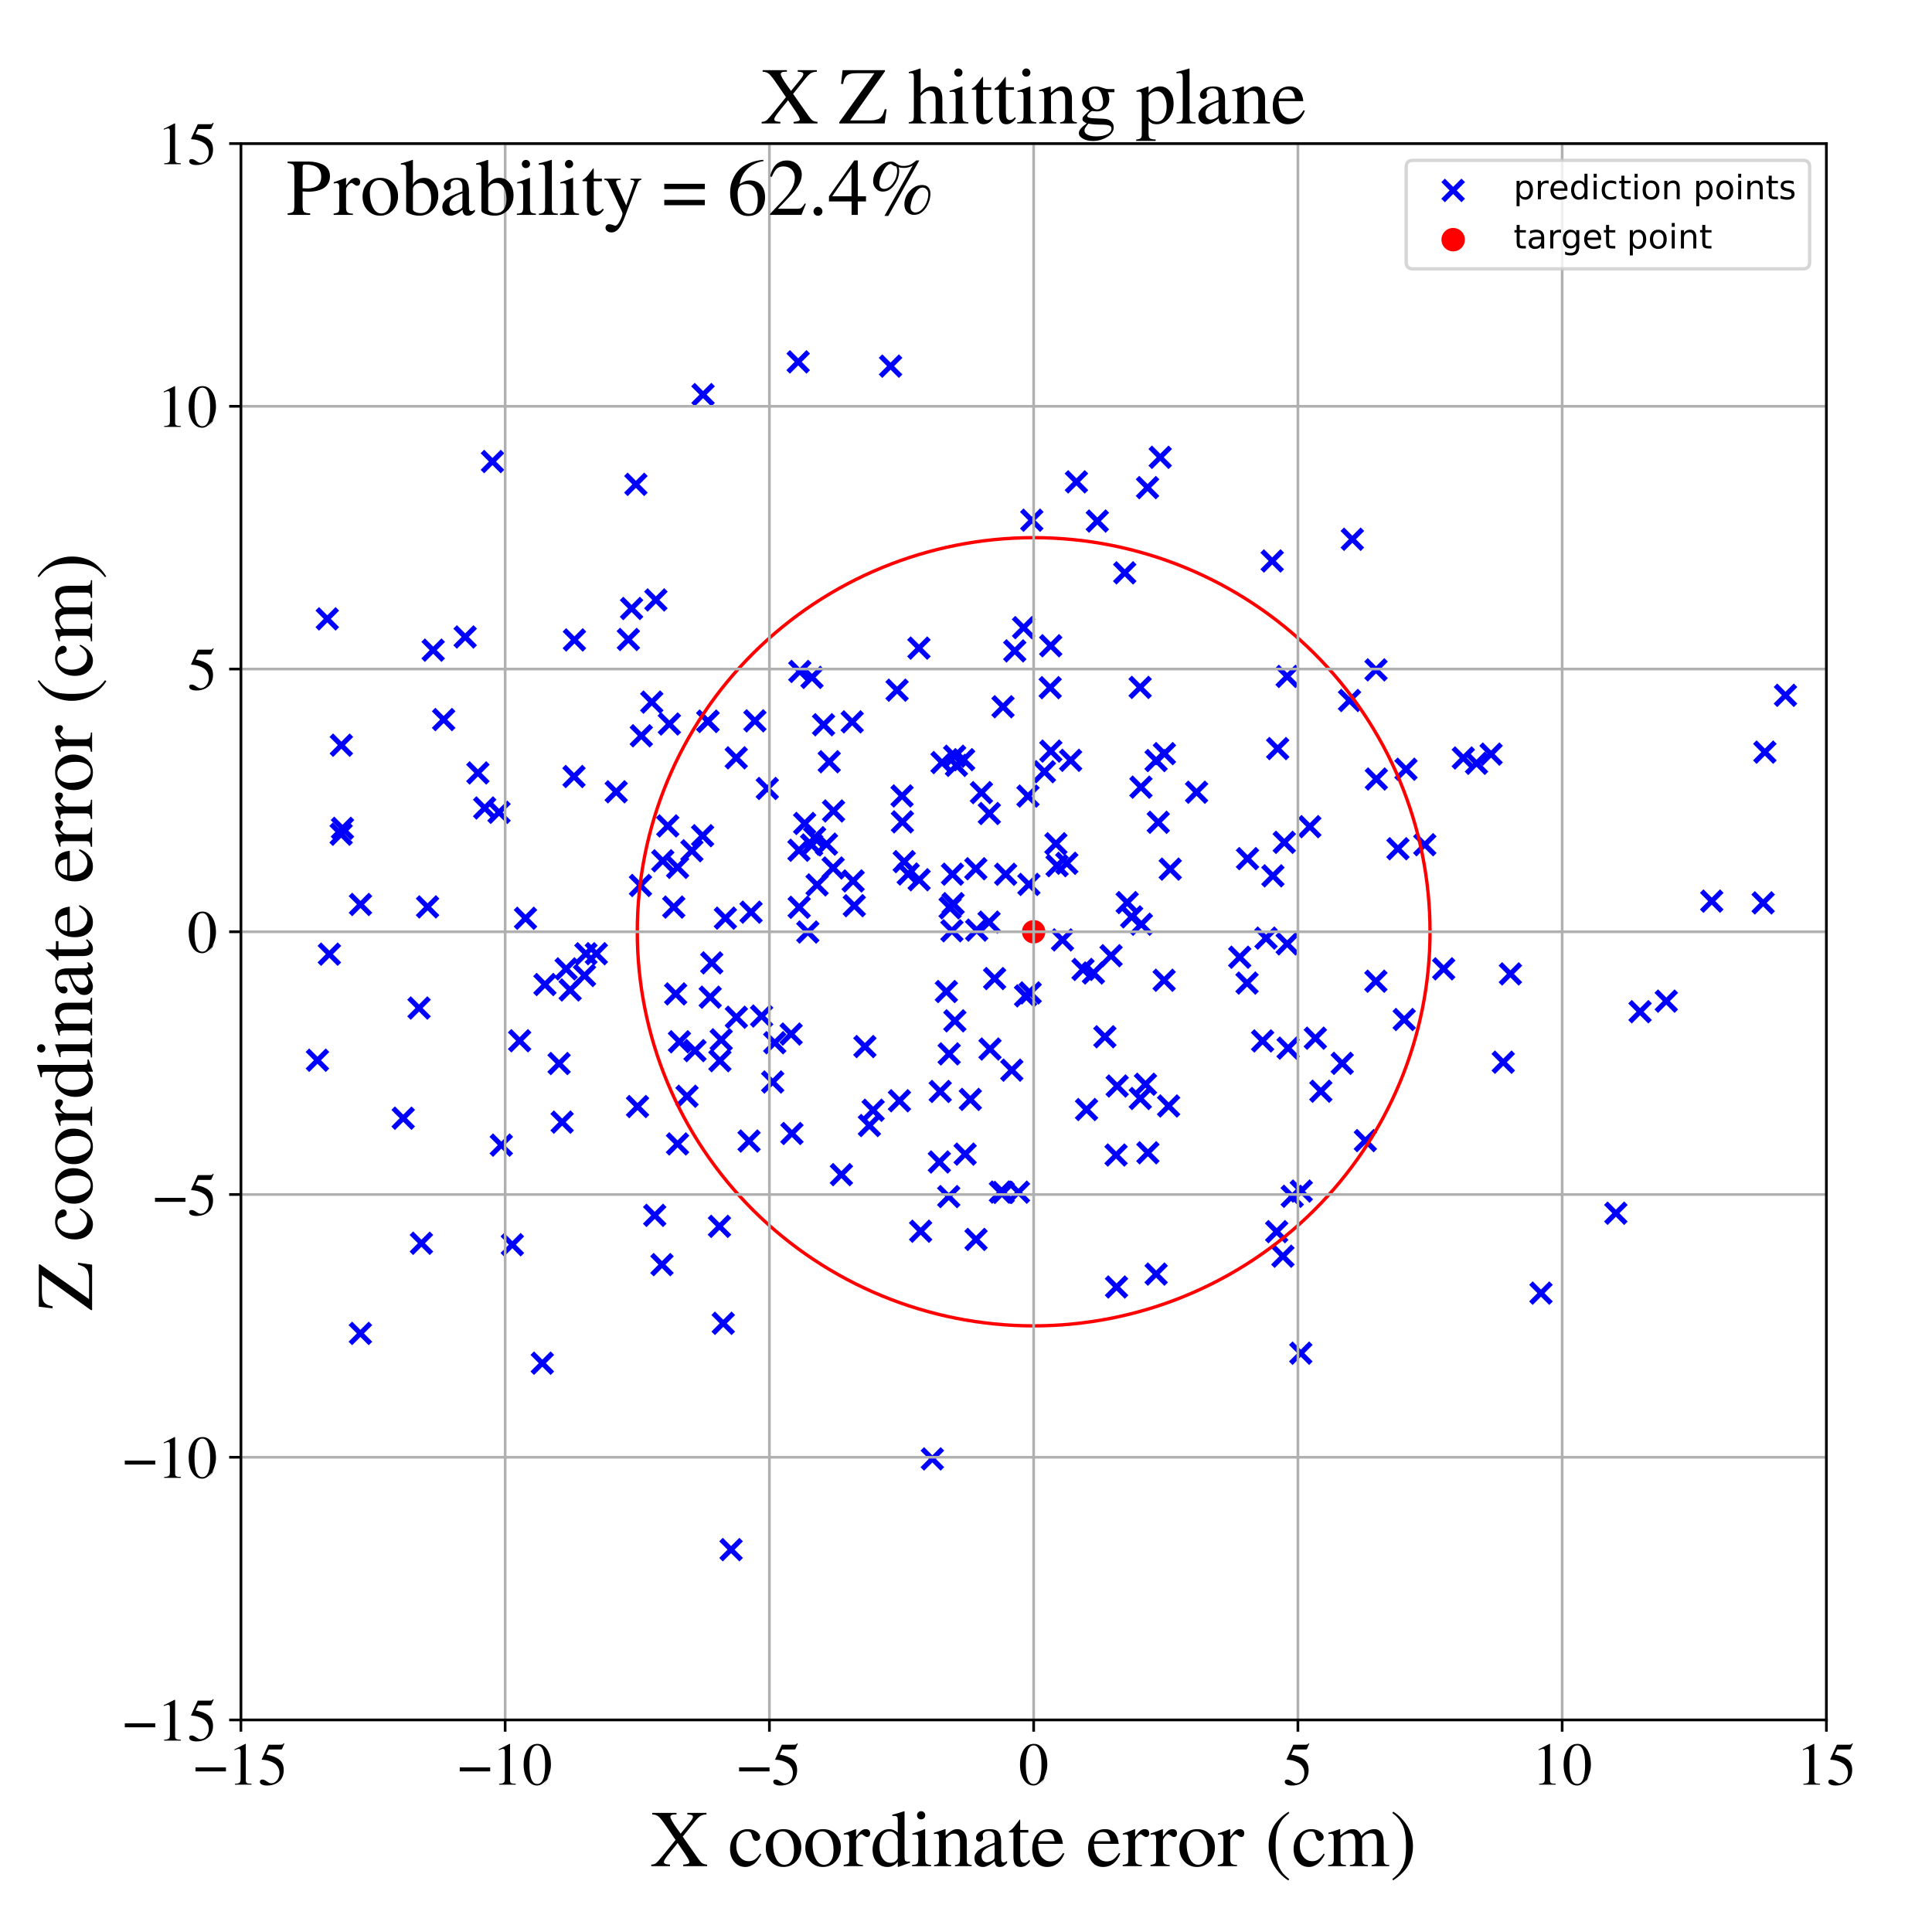 <?xml version="1.0" encoding="utf-8" standalone="no"?>
<!DOCTYPE svg PUBLIC "-//W3C//DTD SVG 1.1//EN"
  "http://www.w3.org/Graphics/SVG/1.1/DTD/svg11.dtd">
<!-- Created with matplotlib (https://matplotlib.org/) -->
<svg height="576pt" version="1.1" viewBox="0 0 576 576" width="576pt" xmlns="http://www.w3.org/2000/svg" xmlns:xlink="http://www.w3.org/1999/xlink">
 <defs>
  <style type="text/css">
*{stroke-linecap:butt;stroke-linejoin:round;}
  </style>
 </defs>
 <g id="figure_1">
  <g id="patch_1">
   <path d="M 0 576 
L 576 576 
L 576 0 
L 0 0 
z
" style="fill:#ffffff;"/>
  </g>
  <g id="axes_1">
   <g id="patch_2">
    <path d="M 71.822 512.784 
L 544.52 512.784 
L 544.52 42.802 
L 71.822 42.802 
z
" style="fill:#ffffff;"/>
   </g>
   <g id="PathCollection_1">
    <defs>
     <path d="M -3 3 
L 3 -3 
M -3 -3 
L 3 3 
" id="m18b34ef2d4" style="stroke:#0000ff;stroke-width:1.5;"/>
    </defs>
    <g clip-path="url(#pac7c2ffa0b)">
     <use style="fill:#0000ff;stroke:#0000ff;stroke-width:1.5;" x="202.014" xlink:href="#m18b34ef2d4" y="258.588"/>
     <use style="fill:#0000ff;stroke:#0000ff;stroke-width:1.5;" x="107.449" xlink:href="#m18b34ef2d4" y="397.54"/>
     <use style="fill:#0000ff;stroke:#0000ff;stroke-width:1.5;" x="219.537" xlink:href="#m18b34ef2d4" y="303.278"/>
     <use style="fill:#0000ff;stroke:#0000ff;stroke-width:1.5;" x="390.503" xlink:href="#m18b34ef2d4" y="246.461"/>
     <use style="fill:#0000ff;stroke:#0000ff;stroke-width:1.5;" x="369.608" xlink:href="#m18b34ef2d4" y="285.384"/>
     <use style="fill:#0000ff;stroke:#0000ff;stroke-width:1.5;" x="197.595" xlink:href="#m18b34ef2d4" y="256.645"/>
     <use style="fill:#0000ff;stroke:#0000ff;stroke-width:1.5;" x="190.952" xlink:href="#m18b34ef2d4" y="263.989"/>
     <use style="fill:#0000ff;stroke:#0000ff;stroke-width:1.5;" x="242.869" xlink:href="#m18b34ef2d4" y="249.754"/>
     <use style="fill:#0000ff;stroke:#0000ff;stroke-width:1.5;" x="313.257" xlink:href="#m18b34ef2d4" y="192.524"/>
     <use style="fill:#0000ff;stroke:#0000ff;stroke-width:1.5;" x="250.854" xlink:href="#m18b34ef2d4" y="350.201"/>
     <use style="fill:#0000ff;stroke:#0000ff;stroke-width:1.5;" x="199.089" xlink:href="#m18b34ef2d4" y="246.237"/>
     <use style="fill:#0000ff;stroke:#0000ff;stroke-width:1.5;" x="237.967" xlink:href="#m18b34ef2d4" y="107.892"/>
     <use style="fill:#0000ff;stroke:#0000ff;stroke-width:1.5;" x="167.596" xlink:href="#m18b34ef2d4" y="334.552"/>
     <use style="fill:#0000ff;stroke:#0000ff;stroke-width:1.5;" x="348.887" xlink:href="#m18b34ef2d4" y="259.12"/>
     <use style="fill:#0000ff;stroke:#0000ff;stroke-width:1.5;" x="48.62" xlink:href="#m18b34ef2d4" y="282.504"/>
     <use style="fill:#0000ff;stroke:#0000ff;stroke-width:1.5;" x="407.061" xlink:href="#m18b34ef2d4" y="340.056"/>
     <use style="fill:#0000ff;stroke:#0000ff;stroke-width:1.5;" x="287.297" xlink:href="#m18b34ef2d4" y="226.495"/>
     <use style="fill:#0000ff;stroke:#0000ff;stroke-width:1.5;" x="342.23" xlink:href="#m18b34ef2d4" y="343.685"/>
     <use style="fill:#0000ff;stroke:#0000ff;stroke-width:1.5;" x="191.201" xlink:href="#m18b34ef2d4" y="219.366"/>
     <use style="fill:#0000ff;stroke:#0000ff;stroke-width:1.5;" x="419.18" xlink:href="#m18b34ef2d4" y="229.338"/>
     <use style="fill:#0000ff;stroke:#0000ff;stroke-width:1.5;" x="347.154" xlink:href="#m18b34ef2d4" y="224.684"/>
     <use style="fill:#0000ff;stroke:#0000ff;stroke-width:1.5;" x="459.418" xlink:href="#m18b34ef2d4" y="385.531"/>
     <use style="fill:#0000ff;stroke:#0000ff;stroke-width:1.5;" x="379.293" xlink:href="#m18b34ef2d4" y="167.25"/>
     <use style="fill:#0000ff;stroke:#0000ff;stroke-width:1.5;" x="424.781" xlink:href="#m18b34ef2d4" y="251.841"/>
     <use style="fill:#0000ff;stroke:#0000ff;stroke-width:1.5;" x="296.531" xlink:href="#m18b34ef2d4" y="291.743"/>
     <use style="fill:#0000ff;stroke:#0000ff;stroke-width:1.5;" x="274.478" xlink:href="#m18b34ef2d4" y="367.074"/>
     <use style="fill:#0000ff;stroke:#0000ff;stroke-width:1.5;" x="400.167" xlink:href="#m18b34ef2d4" y="317.023"/>
     <use style="fill:#0000ff;stroke:#0000ff;stroke-width:1.5;" x="481.746" xlink:href="#m18b34ef2d4" y="361.707"/>
     <use style="fill:#0000ff;stroke:#0000ff;stroke-width:1.5;" x="259.202" xlink:href="#m18b34ef2d4" y="335.565"/>
     <use style="fill:#0000ff;stroke:#0000ff;stroke-width:1.5;" x="241.979" xlink:href="#m18b34ef2d4" y="251.909"/>
     <use style="fill:#0000ff;stroke:#0000ff;stroke-width:1.5;" x="144.506" xlink:href="#m18b34ef2d4" y="240.89"/>
     <use style="fill:#0000ff;stroke:#0000ff;stroke-width:1.5;" x="289.288" xlink:href="#m18b34ef2d4" y="327.776"/>
     <use style="fill:#0000ff;stroke:#0000ff;stroke-width:1.5;" x="371.784" xlink:href="#m18b34ef2d4" y="293.09"/>
     <use style="fill:#0000ff;stroke:#0000ff;stroke-width:1.5;" x="207.205" xlink:href="#m18b34ef2d4" y="313.233"/>
     <use style="fill:#0000ff;stroke:#0000ff;stroke-width:1.5;" x="450.307" xlink:href="#m18b34ef2d4" y="290.358"/>
     <use style="fill:#0000ff;stroke:#0000ff;stroke-width:1.5;" x="410.341" xlink:href="#m18b34ef2d4" y="232.258"/>
     <use style="fill:#0000ff;stroke:#0000ff;stroke-width:1.5;" x="206.28" xlink:href="#m18b34ef2d4" y="253.642"/>
     <use style="fill:#0000ff;stroke:#0000ff;stroke-width:1.5;" x="307.618" xlink:href="#m18b34ef2d4" y="155.095"/>
     <use style="fill:#0000ff;stroke:#0000ff;stroke-width:1.5;" x="195.199" xlink:href="#m18b34ef2d4" y="362.341"/>
     <use style="fill:#0000ff;stroke:#0000ff;stroke-width:1.5;" x="194.317" xlink:href="#m18b34ef2d4" y="209.326"/>
     <use style="fill:#0000ff;stroke:#0000ff;stroke-width:1.5;" x="50.999" xlink:href="#m18b34ef2d4" y="178.059"/>
     <use style="fill:#0000ff;stroke:#0000ff;stroke-width:1.5;" x="344.686" xlink:href="#m18b34ef2d4" y="379.855"/>
     <use style="fill:#0000ff;stroke:#0000ff;stroke-width:1.5;" x="383.752" xlink:href="#m18b34ef2d4" y="281.401"/>
     <use style="fill:#0000ff;stroke:#0000ff;stroke-width:1.5;" x="307.14" xlink:href="#m18b34ef2d4" y="296.02"/>
     <use style="fill:#0000ff;stroke:#0000ff;stroke-width:1.5;" x="332.877" xlink:href="#m18b34ef2d4" y="383.701"/>
     <use style="fill:#0000ff;stroke:#0000ff;stroke-width:1.5;" x="152.753" xlink:href="#m18b34ef2d4" y="371.091"/>
     <use style="fill:#0000ff;stroke:#0000ff;stroke-width:1.5;" x="270.769" xlink:href="#m18b34ef2d4" y="260.569"/>
     <use style="fill:#0000ff;stroke:#0000ff;stroke-width:1.5;" x="120.212" xlink:href="#m18b34ef2d4" y="333.373"/>
     <use style="fill:#0000ff;stroke:#0000ff;stroke-width:1.5;" x="280.055" xlink:href="#m18b34ef2d4" y="346.429"/>
     <use style="fill:#0000ff;stroke:#0000ff;stroke-width:1.5;" x="223.32" xlink:href="#m18b34ef2d4" y="340.187"/>
     <use style="fill:#0000ff;stroke:#0000ff;stroke-width:1.5;" x="280.851" xlink:href="#m18b34ef2d4" y="227.35"/>
     <use style="fill:#0000ff;stroke:#0000ff;stroke-width:1.5;" x="311.382" xlink:href="#m18b34ef2d4" y="230.076"/>
     <use style="fill:#0000ff;stroke:#0000ff;stroke-width:1.5;" x="283.261" xlink:href="#m18b34ef2d4" y="270.657"/>
     <use style="fill:#0000ff;stroke:#0000ff;stroke-width:1.5;" x="161.686" xlink:href="#m18b34ef2d4" y="406.415"/>
     <use style="fill:#0000ff;stroke:#0000ff;stroke-width:1.5;" x="298.257" xlink:href="#m18b34ef2d4" y="355.4"/>
     <use style="fill:#0000ff;stroke:#0000ff;stroke-width:1.5;" x="200.872" xlink:href="#m18b34ef2d4" y="270.442"/>
     <use style="fill:#0000ff;stroke:#0000ff;stroke-width:1.5;" x="-1" xlink:href="#m18b34ef2d4" y="258.394"/>
     <use style="fill:#0000ff;stroke:#0000ff;stroke-width:1.5;" x="-1" xlink:href="#m18b34ef2d4" y="265.968"/>
     <use style="fill:#0000ff;stroke:#0000ff;stroke-width:1.5;" x="376.431" xlink:href="#m18b34ef2d4" y="310.339"/>
     <use style="fill:#0000ff;stroke:#0000ff;stroke-width:1.5;" x="305.165" xlink:href="#m18b34ef2d4" y="187.126"/>
     <use style="fill:#0000ff;stroke:#0000ff;stroke-width:1.5;" x="230.367" xlink:href="#m18b34ef2d4" y="322.583"/>
     <use style="fill:#0000ff;stroke:#0000ff;stroke-width:1.5;" x="211.74" xlink:href="#m18b34ef2d4" y="297.294"/>
     <use style="fill:#0000ff;stroke:#0000ff;stroke-width:1.5;" x="197.358" xlink:href="#m18b34ef2d4" y="377.03"/>
     <use style="fill:#0000ff;stroke:#0000ff;stroke-width:1.5;" x="227.065" xlink:href="#m18b34ef2d4" y="302.921"/>
     <use style="fill:#0000ff;stroke:#0000ff;stroke-width:1.5;" x="267.452" xlink:href="#m18b34ef2d4" y="205.769"/>
     <use style="fill:#0000ff;stroke:#0000ff;stroke-width:1.5;" x="211.048" xlink:href="#m18b34ef2d4" y="215.014"/>
     <use style="fill:#0000ff;stroke:#0000ff;stroke-width:1.5;" x="245.533" xlink:href="#m18b34ef2d4" y="216.071"/>
     <use style="fill:#0000ff;stroke:#0000ff;stroke-width:1.5;" x="265.515" xlink:href="#m18b34ef2d4" y="109.16"/>
     <use style="fill:#0000ff;stroke:#0000ff;stroke-width:1.5;" x="342.121" xlink:href="#m18b34ef2d4" y="145.377"/>
     <use style="fill:#0000ff;stroke:#0000ff;stroke-width:1.5;" x="331.256" xlink:href="#m18b34ef2d4" y="284.932"/>
     <use style="fill:#0000ff;stroke:#0000ff;stroke-width:1.5;" x="316.772" xlink:href="#m18b34ef2d4" y="280.227"/>
     <use style="fill:#0000ff;stroke:#0000ff;stroke-width:1.5;" x="416.777" xlink:href="#m18b34ef2d4" y="253.038"/>
     <use style="fill:#0000ff;stroke:#0000ff;stroke-width:1.5;" x="53.184" xlink:href="#m18b34ef2d4" y="413.544"/>
     <use style="fill:#0000ff;stroke:#0000ff;stroke-width:1.5;" x="166.689" xlink:href="#m18b34ef2d4" y="317.077"/>
     <use style="fill:#0000ff;stroke:#0000ff;stroke-width:1.5;" x="129.148" xlink:href="#m18b34ef2d4" y="193.838"/>
     <use style="fill:#0000ff;stroke:#0000ff;stroke-width:1.5;" x="230.981" xlink:href="#m18b34ef2d4" y="310.872"/>
     <use style="fill:#0000ff;stroke:#0000ff;stroke-width:1.5;" x="246.407" xlink:href="#m18b34ef2d4" y="251.667"/>
     <use style="fill:#0000ff;stroke:#0000ff;stroke-width:1.5;" x="201.993" xlink:href="#m18b34ef2d4" y="341.047"/>
     <use style="fill:#0000ff;stroke:#0000ff;stroke-width:1.5;" x="211.055" xlink:href="#m18b34ef2d4" y="215.086"/>
     <use style="fill:#0000ff;stroke:#0000ff;stroke-width:1.5;" x="393.794" xlink:href="#m18b34ef2d4" y="325.333"/>
     <use style="fill:#0000ff;stroke:#0000ff;stroke-width:1.5;" x="60.8" xlink:href="#m18b34ef2d4" y="216.354"/>
     <use style="fill:#0000ff;stroke:#0000ff;stroke-width:1.5;" x="392.16" xlink:href="#m18b34ef2d4" y="309.52"/>
     <use style="fill:#0000ff;stroke:#0000ff;stroke-width:1.5;" x="382.888" xlink:href="#m18b34ef2d4" y="251.132"/>
     <use style="fill:#0000ff;stroke:#0000ff;stroke-width:1.5;" x="154.926" xlink:href="#m18b34ef2d4" y="310.287"/>
     <use style="fill:#0000ff;stroke:#0000ff;stroke-width:1.5;" x="127.474" xlink:href="#m18b34ef2d4" y="270.381"/>
     <use style="fill:#0000ff;stroke:#0000ff;stroke-width:1.5;" x="269.57" xlink:href="#m18b34ef2d4" y="256.887"/>
     <use style="fill:#0000ff;stroke:#0000ff;stroke-width:1.5;" x="283.802" xlink:href="#m18b34ef2d4" y="277.501"/>
     <use style="fill:#0000ff;stroke:#0000ff;stroke-width:1.5;" x="94.647" xlink:href="#m18b34ef2d4" y="316.095"/>
     <use style="fill:#0000ff;stroke:#0000ff;stroke-width:1.5;" x="318.047" xlink:href="#m18b34ef2d4" y="257.381"/>
     <use style="fill:#0000ff;stroke:#0000ff;stroke-width:1.5;" x="653.096" xlink:href="#m18b34ef2d4" y="326.403"/>
     <use style="fill:#0000ff;stroke:#0000ff;stroke-width:1.5;" x="337.389" xlink:href="#m18b34ef2d4" y="273.355"/>
     <use style="fill:#0000ff;stroke:#0000ff;stroke-width:1.5;" x="268.155" xlink:href="#m18b34ef2d4" y="328.179"/>
     <use style="fill:#0000ff;stroke:#0000ff;stroke-width:1.5;" x="387.957" xlink:href="#m18b34ef2d4" y="355.104"/>
     <use style="fill:#0000ff;stroke:#0000ff;stroke-width:1.5;" x="282.98" xlink:href="#m18b34ef2d4" y="314.204"/>
     <use style="fill:#0000ff;stroke:#0000ff;stroke-width:1.5;" x="327.146" xlink:href="#m18b34ef2d4" y="155.344"/>
     <use style="fill:#0000ff;stroke:#0000ff;stroke-width:1.5;" x="306.754" xlink:href="#m18b34ef2d4" y="263.677"/>
     <use style="fill:#0000ff;stroke:#0000ff;stroke-width:1.5;" x="282.852" xlink:href="#m18b34ef2d4" y="356.746"/>
     <use style="fill:#0000ff;stroke:#0000ff;stroke-width:1.5;" x="377.446" xlink:href="#m18b34ef2d4" y="279.691"/>
     <use style="fill:#0000ff;stroke:#0000ff;stroke-width:1.5;" x="313.289" xlink:href="#m18b34ef2d4" y="223.928"/>
     <use style="fill:#0000ff;stroke:#0000ff;stroke-width:1.5;" x="268.937" xlink:href="#m18b34ef2d4" y="237.304"/>
     <use style="fill:#0000ff;stroke:#0000ff;stroke-width:1.5;" x="202.567" xlink:href="#m18b34ef2d4" y="310.593"/>
     <use style="fill:#0000ff;stroke:#0000ff;stroke-width:1.5;" x="299.82" xlink:href="#m18b34ef2d4" y="260.652"/>
     <use style="fill:#0000ff;stroke:#0000ff;stroke-width:1.5;" x="102.112" xlink:href="#m18b34ef2d4" y="246.96"/>
     <use style="fill:#0000ff;stroke:#0000ff;stroke-width:1.5;" x="247.221" xlink:href="#m18b34ef2d4" y="227.102"/>
     <use style="fill:#0000ff;stroke:#0000ff;stroke-width:1.5;" x="347.072" xlink:href="#m18b34ef2d4" y="292.25"/>
     <use style="fill:#0000ff;stroke:#0000ff;stroke-width:1.5;" x="320.922" xlink:href="#m18b34ef2d4" y="143.661"/>
     <use style="fill:#0000ff;stroke:#0000ff;stroke-width:1.5;" x="335.328" xlink:href="#m18b34ef2d4" y="170.782"/>
     <use style="fill:#0000ff;stroke:#0000ff;stroke-width:1.5;" x="329.407" xlink:href="#m18b34ef2d4" y="309.101"/>
     <use style="fill:#0000ff;stroke:#0000ff;stroke-width:1.5;" x="345.321" xlink:href="#m18b34ef2d4" y="245.158"/>
     <use style="fill:#0000ff;stroke:#0000ff;stroke-width:1.5;" x="214.628" xlink:href="#m18b34ef2d4" y="316.232"/>
     <use style="fill:#0000ff;stroke:#0000ff;stroke-width:1.5;" x="382.483" xlink:href="#m18b34ef2d4" y="374.525"/>
     <use style="fill:#0000ff;stroke:#0000ff;stroke-width:1.5;" x="440.201" xlink:href="#m18b34ef2d4" y="227.564"/>
     <use style="fill:#0000ff;stroke:#0000ff;stroke-width:1.5;" x="314.801" xlink:href="#m18b34ef2d4" y="251.55"/>
     <use style="fill:#0000ff;stroke:#0000ff;stroke-width:1.5;" x="380.623" xlink:href="#m18b34ef2d4" y="367.198"/>
     <use style="fill:#0000ff;stroke:#0000ff;stroke-width:1.5;" x="132.27" xlink:href="#m18b34ef2d4" y="214.531"/>
     <use style="fill:#0000ff;stroke:#0000ff;stroke-width:1.5;" x="101.713" xlink:href="#m18b34ef2d4" y="248.715"/>
     <use style="fill:#0000ff;stroke:#0000ff;stroke-width:1.5;" x="510.334" xlink:href="#m18b34ef2d4" y="268.666"/>
     <use style="fill:#0000ff;stroke:#0000ff;stroke-width:1.5;" x="235.865" xlink:href="#m18b34ef2d4" y="308.287"/>
     <use style="fill:#0000ff;stroke:#0000ff;stroke-width:1.5;" x="371.933" xlink:href="#m18b34ef2d4" y="255.988"/>
     <use style="fill:#0000ff;stroke:#0000ff;stroke-width:1.5;" x="283.97" xlink:href="#m18b34ef2d4" y="260.624"/>
     <use style="fill:#0000ff;stroke:#0000ff;stroke-width:1.5;" x="223.919" xlink:href="#m18b34ef2d4" y="271.951"/>
     <use style="fill:#0000ff;stroke:#0000ff;stroke-width:1.5;" x="282.149" xlink:href="#m18b34ef2d4" y="295.613"/>
     <use style="fill:#0000ff;stroke:#0000ff;stroke-width:1.5;" x="325.989" xlink:href="#m18b34ef2d4" y="290.088"/>
     <use style="fill:#0000ff;stroke:#0000ff;stroke-width:1.5;" x="402.343" xlink:href="#m18b34ef2d4" y="208.844"/>
     <use style="fill:#0000ff;stroke:#0000ff;stroke-width:1.5;" x="418.646" xlink:href="#m18b34ef2d4" y="303.956"/>
     <use style="fill:#0000ff;stroke:#0000ff;stroke-width:1.5;" x="209.602" xlink:href="#m18b34ef2d4" y="117.651"/>
     <use style="fill:#0000ff;stroke:#0000ff;stroke-width:1.5;" x="98.196" xlink:href="#m18b34ef2d4" y="284.471"/>
     <use style="fill:#0000ff;stroke:#0000ff;stroke-width:1.5;" x="195.544" xlink:href="#m18b34ef2d4" y="178.869"/>
     <use style="fill:#0000ff;stroke:#0000ff;stroke-width:1.5;" x="299.082" xlink:href="#m18b34ef2d4" y="355.507"/>
     <use style="fill:#0000ff;stroke:#0000ff;stroke-width:1.5;" x="332.736" xlink:href="#m18b34ef2d4" y="344.353"/>
     <use style="fill:#0000ff;stroke:#0000ff;stroke-width:1.5;" x="212.205" xlink:href="#m18b34ef2d4" y="287.068"/>
     <use style="fill:#0000ff;stroke:#0000ff;stroke-width:1.5;" x="284.62" xlink:href="#m18b34ef2d4" y="225.462"/>
     <use style="fill:#0000ff;stroke:#0000ff;stroke-width:1.5;" x="292.603" xlink:href="#m18b34ef2d4" y="236.315"/>
     <use style="fill:#0000ff;stroke:#0000ff;stroke-width:1.5;" x="384.023" xlink:href="#m18b34ef2d4" y="312.49"/>
     <use style="fill:#0000ff;stroke:#0000ff;stroke-width:1.5;" x="280.314" xlink:href="#m18b34ef2d4" y="325.404"/>
     <use style="fill:#0000ff;stroke:#0000ff;stroke-width:1.5;" x="410.205" xlink:href="#m18b34ef2d4" y="292.537"/>
     <use style="fill:#0000ff;stroke:#0000ff;stroke-width:1.5;" x="204.825" xlink:href="#m18b34ef2d4" y="326.834"/>
     <use style="fill:#0000ff;stroke:#0000ff;stroke-width:1.5;" x="403.182" xlink:href="#m18b34ef2d4" y="160.777"/>
     <use style="fill:#0000ff;stroke:#0000ff;stroke-width:1.5;" x="174.263" xlink:href="#m18b34ef2d4" y="290.844"/>
     <use style="fill:#0000ff;stroke:#0000ff;stroke-width:1.5;" x="269.041" xlink:href="#m18b34ef2d4" y="245.029"/>
     <use style="fill:#0000ff;stroke:#0000ff;stroke-width:1.5;" x="380.922" xlink:href="#m18b34ef2d4" y="223.179"/>
     <use style="fill:#0000ff;stroke:#0000ff;stroke-width:1.5;" x="146.822" xlink:href="#m18b34ef2d4" y="137.602"/>
     <use style="fill:#0000ff;stroke:#0000ff;stroke-width:1.5;" x="345.905" xlink:href="#m18b34ef2d4" y="136.342"/>
     <use style="fill:#0000ff;stroke:#0000ff;stroke-width:1.5;" x="190.07" xlink:href="#m18b34ef2d4" y="329.899"/>
     <use style="fill:#0000ff;stroke:#0000ff;stroke-width:1.5;" x="344.674" xlink:href="#m18b34ef2d4" y="226.752"/>
     <use style="fill:#0000ff;stroke:#0000ff;stroke-width:1.5;" x="174.681" xlink:href="#m18b34ef2d4" y="284.358"/>
     <use style="fill:#0000ff;stroke:#0000ff;stroke-width:1.5;" x="177.788" xlink:href="#m18b34ef2d4" y="284.33"/>
     <use style="fill:#0000ff;stroke:#0000ff;stroke-width:1.5;" x="97.577" xlink:href="#m18b34ef2d4" y="184.51"/>
     <use style="fill:#0000ff;stroke:#0000ff;stroke-width:1.5;" x="257.86" xlink:href="#m18b34ef2d4" y="312.018"/>
     <use style="fill:#0000ff;stroke:#0000ff;stroke-width:1.5;" x="189.584" xlink:href="#m18b34ef2d4" y="144.401"/>
     <use style="fill:#0000ff;stroke:#0000ff;stroke-width:1.5;" x="277.971" xlink:href="#m18b34ef2d4" y="434.952"/>
     <use style="fill:#0000ff;stroke:#0000ff;stroke-width:1.5;" x="209.475" xlink:href="#m18b34ef2d4" y="249.152"/>
     <use style="fill:#0000ff;stroke:#0000ff;stroke-width:1.5;" x="336.055" xlink:href="#m18b34ef2d4" y="269.097"/>
     <use style="fill:#0000ff;stroke:#0000ff;stroke-width:1.5;" x="315.15" xlink:href="#m18b34ef2d4" y="258.092"/>
     <use style="fill:#0000ff;stroke:#0000ff;stroke-width:1.5;" x="290.925" xlink:href="#m18b34ef2d4" y="259.008"/>
     <use style="fill:#0000ff;stroke:#0000ff;stroke-width:1.5;" x="488.959" xlink:href="#m18b34ef2d4" y="301.631"/>
     <use style="fill:#0000ff;stroke:#0000ff;stroke-width:1.5;" x="215.018" xlink:href="#m18b34ef2d4" y="310.009"/>
     <use style="fill:#0000ff;stroke:#0000ff;stroke-width:1.5;" x="287.742" xlink:href="#m18b34ef2d4" y="344.084"/>
     <use style="fill:#0000ff;stroke:#0000ff;stroke-width:1.5;" x="214.5" xlink:href="#m18b34ef2d4" y="365.625"/>
     <use style="fill:#0000ff;stroke:#0000ff;stroke-width:1.5;" x="124.933" xlink:href="#m18b34ef2d4" y="300.531"/>
     <use style="fill:#0000ff;stroke:#0000ff;stroke-width:1.5;" x="339.914" xlink:href="#m18b34ef2d4" y="204.942"/>
     <use style="fill:#0000ff;stroke:#0000ff;stroke-width:1.5;" x="322.888" xlink:href="#m18b34ef2d4" y="289.025"/>
     <use style="fill:#0000ff;stroke:#0000ff;stroke-width:1.5;" x="171.262" xlink:href="#m18b34ef2d4" y="190.789"/>
     <use style="fill:#0000ff;stroke:#0000ff;stroke-width:1.5;" x="260.32" xlink:href="#m18b34ef2d4" y="331.007"/>
     <use style="fill:#0000ff;stroke:#0000ff;stroke-width:1.5;" x="430.413" xlink:href="#m18b34ef2d4" y="288.849"/>
     <use style="fill:#0000ff;stroke:#0000ff;stroke-width:1.5;" x="323.938" xlink:href="#m18b34ef2d4" y="330.795"/>
     <use style="fill:#0000ff;stroke:#0000ff;stroke-width:1.5;" x="188.298" xlink:href="#m18b34ef2d4" y="181.414"/>
     <use style="fill:#0000ff;stroke:#0000ff;stroke-width:1.5;" x="125.644" xlink:href="#m18b34ef2d4" y="370.662"/>
     <use style="fill:#0000ff;stroke:#0000ff;stroke-width:1.5;" x="306.475" xlink:href="#m18b34ef2d4" y="237.346"/>
     <use style="fill:#0000ff;stroke:#0000ff;stroke-width:1.5;" x="339.963" xlink:href="#m18b34ef2d4" y="327.502"/>
     <use style="fill:#0000ff;stroke:#0000ff;stroke-width:1.5;" x="225.065" xlink:href="#m18b34ef2d4" y="214.908"/>
     <use style="fill:#0000ff;stroke:#0000ff;stroke-width:1.5;" x="291.18" xlink:href="#m18b34ef2d4" y="277.295"/>
     <use style="fill:#0000ff;stroke:#0000ff;stroke-width:1.5;" x="285.145" xlink:href="#m18b34ef2d4" y="228.191"/>
     <use style="fill:#0000ff;stroke:#0000ff;stroke-width:1.5;" x="240.839" xlink:href="#m18b34ef2d4" y="277.877"/>
     <use style="fill:#0000ff;stroke:#0000ff;stroke-width:1.5;" x="238.448" xlink:href="#m18b34ef2d4" y="200.183"/>
     <use style="fill:#0000ff;stroke:#0000ff;stroke-width:1.5;" x="526.171" xlink:href="#m18b34ef2d4" y="224.238"/>
     <use style="fill:#0000ff;stroke:#0000ff;stroke-width:1.5;" x="436.265" xlink:href="#m18b34ef2d4" y="225.985"/>
     <use style="fill:#0000ff;stroke:#0000ff;stroke-width:1.5;" x="199.562" xlink:href="#m18b34ef2d4" y="215.854"/>
     <use style="fill:#0000ff;stroke:#0000ff;stroke-width:1.5;" x="340.282" xlink:href="#m18b34ef2d4" y="275.541"/>
     <use style="fill:#0000ff;stroke:#0000ff;stroke-width:1.5;" x="171.13" xlink:href="#m18b34ef2d4" y="231.51"/>
     <use style="fill:#0000ff;stroke:#0000ff;stroke-width:1.5;" x="333.07" xlink:href="#m18b34ef2d4" y="323.782"/>
     <use style="fill:#0000ff;stroke:#0000ff;stroke-width:1.5;" x="149.46" xlink:href="#m18b34ef2d4" y="341.403"/>
     <use style="fill:#0000ff;stroke:#0000ff;stroke-width:1.5;" x="305.75" xlink:href="#m18b34ef2d4" y="296.907"/>
     <use style="fill:#0000ff;stroke:#0000ff;stroke-width:1.5;" x="101.772" xlink:href="#m18b34ef2d4" y="222.174"/>
     <use style="fill:#0000ff;stroke:#0000ff;stroke-width:1.5;" x="243.601" xlink:href="#m18b34ef2d4" y="263.816"/>
     <use style="fill:#0000ff;stroke:#0000ff;stroke-width:1.5;" x="216.267" xlink:href="#m18b34ef2d4" y="273.73"/>
     <use style="fill:#0000ff;stroke:#0000ff;stroke-width:1.5;" x="107.472" xlink:href="#m18b34ef2d4" y="269.652"/>
     <use style="fill:#0000ff;stroke:#0000ff;stroke-width:1.5;" x="303.646" xlink:href="#m18b34ef2d4" y="355.428"/>
     <use style="fill:#0000ff;stroke:#0000ff;stroke-width:1.5;" x="294.958" xlink:href="#m18b34ef2d4" y="242.538"/>
     <use style="fill:#0000ff;stroke:#0000ff;stroke-width:1.5;" x="183.71" xlink:href="#m18b34ef2d4" y="236.062"/>
     <use style="fill:#0000ff;stroke:#0000ff;stroke-width:1.5;" x="254.352" xlink:href="#m18b34ef2d4" y="262.638"/>
     <use style="fill:#0000ff;stroke:#0000ff;stroke-width:1.5;" x="410.243" xlink:href="#m18b34ef2d4" y="199.716"/>
     <use style="fill:#0000ff;stroke:#0000ff;stroke-width:1.5;" x="568.639" xlink:href="#m18b34ef2d4" y="258.661"/>
     <use style="fill:#0000ff;stroke:#0000ff;stroke-width:1.5;" x="242.079" xlink:href="#m18b34ef2d4" y="201.958"/>
     <use style="fill:#0000ff;stroke:#0000ff;stroke-width:1.5;" x="236.103" xlink:href="#m18b34ef2d4" y="337.936"/>
     <use style="fill:#0000ff;stroke:#0000ff;stroke-width:1.5;" x="284.678" xlink:href="#m18b34ef2d4" y="304.346"/>
     <use style="fill:#0000ff;stroke:#0000ff;stroke-width:1.5;" x="554.852" xlink:href="#m18b34ef2d4" y="356.733"/>
     <use style="fill:#0000ff;stroke:#0000ff;stroke-width:1.5;" x="156.671" xlink:href="#m18b34ef2d4" y="273.773"/>
     <use style="fill:#0000ff;stroke:#0000ff;stroke-width:1.5;" x="295.155" xlink:href="#m18b34ef2d4" y="312.757"/>
     <use style="fill:#0000ff;stroke:#0000ff;stroke-width:1.5;" x="56.227" xlink:href="#m18b34ef2d4" y="286.942"/>
     <use style="fill:#0000ff;stroke:#0000ff;stroke-width:1.5;" x="299.033" xlink:href="#m18b34ef2d4" y="210.707"/>
     <use style="fill:#0000ff;stroke:#0000ff;stroke-width:1.5;" x="532.318" xlink:href="#m18b34ef2d4" y="207.299"/>
     <use style="fill:#0000ff;stroke:#0000ff;stroke-width:1.5;" x="385.264" xlink:href="#m18b34ef2d4" y="356.663"/>
     <use style="fill:#0000ff;stroke:#0000ff;stroke-width:1.5;" x="379.502" xlink:href="#m18b34ef2d4" y="261.119"/>
     <use style="fill:#0000ff;stroke:#0000ff;stroke-width:1.5;" x="348.403" xlink:href="#m18b34ef2d4" y="329.735"/>
     <use style="fill:#0000ff;stroke:#0000ff;stroke-width:1.5;" x="284.16" xlink:href="#m18b34ef2d4" y="269.408"/>
     <use style="fill:#0000ff;stroke:#0000ff;stroke-width:1.5;" x="274.022" xlink:href="#m18b34ef2d4" y="262.28"/>
     <use style="fill:#0000ff;stroke:#0000ff;stroke-width:1.5;" x="448.174" xlink:href="#m18b34ef2d4" y="316.684"/>
     <use style="fill:#0000ff;stroke:#0000ff;stroke-width:1.5;" x="142.478" xlink:href="#m18b34ef2d4" y="230.438"/>
     <use style="fill:#0000ff;stroke:#0000ff;stroke-width:1.5;" x="290.994" xlink:href="#m18b34ef2d4" y="369.522"/>
     <use style="fill:#0000ff;stroke:#0000ff;stroke-width:1.5;" x="215.626" xlink:href="#m18b34ef2d4" y="394.528"/>
     <use style="fill:#0000ff;stroke:#0000ff;stroke-width:1.5;" x="496.785" xlink:href="#m18b34ef2d4" y="298.476"/>
     <use style="fill:#0000ff;stroke:#0000ff;stroke-width:1.5;" x="294.876" xlink:href="#m18b34ef2d4" y="274.913"/>
     <use style="fill:#0000ff;stroke:#0000ff;stroke-width:1.5;" x="228.753" xlink:href="#m18b34ef2d4" y="235.074"/>
     <use style="fill:#0000ff;stroke:#0000ff;stroke-width:1.5;" x="248.511" xlink:href="#m18b34ef2d4" y="241.78"/>
     <use style="fill:#0000ff;stroke:#0000ff;stroke-width:1.5;" x="217.961" xlink:href="#m18b34ef2d4" y="462.002"/>
     <use style="fill:#0000ff;stroke:#0000ff;stroke-width:1.5;" x="525.658" xlink:href="#m18b34ef2d4" y="269.184"/>
     <use style="fill:#0000ff;stroke:#0000ff;stroke-width:1.5;" x="238.196" xlink:href="#m18b34ef2d4" y="253.494"/>
     <use style="fill:#0000ff;stroke:#0000ff;stroke-width:1.5;" x="148.78" xlink:href="#m18b34ef2d4" y="242.185"/>
     <use style="fill:#0000ff;stroke:#0000ff;stroke-width:1.5;" x="387.825" xlink:href="#m18b34ef2d4" y="403.434"/>
     <use style="fill:#0000ff;stroke:#0000ff;stroke-width:1.5;" x="239.899" xlink:href="#m18b34ef2d4" y="245.501"/>
     <use style="fill:#0000ff;stroke:#0000ff;stroke-width:1.5;" x="138.681" xlink:href="#m18b34ef2d4" y="189.906"/>
     <use style="fill:#0000ff;stroke:#0000ff;stroke-width:1.5;" x="248.393" xlink:href="#m18b34ef2d4" y="258.772"/>
     <use style="fill:#0000ff;stroke:#0000ff;stroke-width:1.5;" x="444.548" xlink:href="#m18b34ef2d4" y="224.825"/>
     <use style="fill:#0000ff;stroke:#0000ff;stroke-width:1.5;" x="43.568" xlink:href="#m18b34ef2d4" y="253.685"/>
     <use style="fill:#0000ff;stroke:#0000ff;stroke-width:1.5;" x="273.969" xlink:href="#m18b34ef2d4" y="193.222"/>
     <use style="fill:#0000ff;stroke:#0000ff;stroke-width:1.5;" x="162.467" xlink:href="#m18b34ef2d4" y="293.525"/>
     <use style="fill:#0000ff;stroke:#0000ff;stroke-width:1.5;" x="254.071" xlink:href="#m18b34ef2d4" y="215.216"/>
     <use style="fill:#0000ff;stroke:#0000ff;stroke-width:1.5;" x="219.5" xlink:href="#m18b34ef2d4" y="225.938"/>
     <use style="fill:#0000ff;stroke:#0000ff;stroke-width:1.5;" x="313.101" xlink:href="#m18b34ef2d4" y="205.02"/>
     <use style="fill:#0000ff;stroke:#0000ff;stroke-width:1.5;" x="168.78" xlink:href="#m18b34ef2d4" y="288.859"/>
     <use style="fill:#0000ff;stroke:#0000ff;stroke-width:1.5;" x="254.695" xlink:href="#m18b34ef2d4" y="270.021"/>
     <use style="fill:#0000ff;stroke:#0000ff;stroke-width:1.5;" x="169.976" xlink:href="#m18b34ef2d4" y="295.149"/>
     <use style="fill:#0000ff;stroke:#0000ff;stroke-width:1.5;" x="356.743" xlink:href="#m18b34ef2d4" y="236.195"/>
     <use style="fill:#0000ff;stroke:#0000ff;stroke-width:1.5;" x="302.541" xlink:href="#m18b34ef2d4" y="194.049"/>
     <use style="fill:#0000ff;stroke:#0000ff;stroke-width:1.5;" x="201.437" xlink:href="#m18b34ef2d4" y="296.322"/>
     <use style="fill:#0000ff;stroke:#0000ff;stroke-width:1.5;" x="187.342" xlink:href="#m18b34ef2d4" y="190.649"/>
     <use style="fill:#0000ff;stroke:#0000ff;stroke-width:1.5;" x="11.072" xlink:href="#m18b34ef2d4" y="318.047"/>
     <use style="fill:#0000ff;stroke:#0000ff;stroke-width:1.5;" x="238.262" xlink:href="#m18b34ef2d4" y="270.502"/>
     <use style="fill:#0000ff;stroke:#0000ff;stroke-width:1.5;" x="859.288" xlink:href="#m18b34ef2d4" y="343.831"/>
     <use style="fill:#0000ff;stroke:#0000ff;stroke-width:1.5;" x="319.196" xlink:href="#m18b34ef2d4" y="226.679"/>
     <use style="fill:#0000ff;stroke:#0000ff;stroke-width:1.5;" x="340.157" xlink:href="#m18b34ef2d4" y="234.685"/>
     <use style="fill:#0000ff;stroke:#0000ff;stroke-width:1.5;" x="301.657" xlink:href="#m18b34ef2d4" y="319.054"/>
     <use style="fill:#0000ff;stroke:#0000ff;stroke-width:1.5;" x="341.507" xlink:href="#m18b34ef2d4" y="323.253"/>
     <use style="fill:#0000ff;stroke:#0000ff;stroke-width:1.5;" x="965.472" xlink:href="#m18b34ef2d4" y="282.206"/>
     <use style="fill:#0000ff;stroke:#0000ff;stroke-width:1.5;" x="383.736" xlink:href="#m18b34ef2d4" y="201.666"/>
    </g>
   </g>
   <g id="PathCollection_2">
    <defs>
     <path d="M 0 3 
C 0.796 3 1.559 2.684 2.121 2.121 
C 2.684 1.559 3 0.796 3 0 
C 3 -0.796 2.684 -1.559 2.121 -2.121 
C 1.559 -2.684 0.796 -3 0 -3 
C -0.796 -3 -1.559 -2.684 -2.121 -2.121 
C -2.684 -1.559 -3 -0.796 -3 0 
C -3 0.796 -2.684 1.559 -2.121 2.121 
C -1.559 2.684 -0.796 3 0 3 
z
" id="m61dd431eee" style="stroke:#ff0000;"/>
    </defs>
    <g clip-path="url(#pac7c2ffa0b)">
     <use style="fill:#ff0000;stroke:#ff0000;" x="308.171" xlink:href="#m61dd431eee" y="277.793"/>
    </g>
   </g>
   <g id="patch_3">
    <path clip-path="url(#pac7c2ffa0b)" d="M 308.171 395.288 
C 339.511 395.288 369.572 382.908 391.733 360.875 
C 413.894 338.841 426.346 308.953 426.346 277.793 
C 426.346 246.633 413.894 216.745 391.733 194.711 
C 369.572 172.677 339.511 160.297 308.171 160.297 
C 276.831 160.297 246.77 172.677 224.609 194.711 
C 202.448 216.745 189.997 246.633 189.997 277.793 
C 189.997 308.953 202.448 338.841 224.609 360.875 
C 246.77 382.908 276.831 395.288 308.171 395.288 
z
" style="fill:none;stroke:#ff0000;stroke-linejoin:miter;"/>
   </g>
   <g id="matplotlib.axis_1">
    <g id="xtick_1">
     <g id="line2d_1">
      <path clip-path="url(#pac7c2ffa0b)" d="M 71.822 512.784 
L 71.822 42.802 
" style="fill:none;stroke:#b0b0b0;stroke-linecap:square;stroke-width:0.8;"/>
     </g>
     <g id="line2d_2">
      <defs>
       <path d="M 0 0 
L 0 3.5 
" id="m383e16ab40" style="stroke:#000000;stroke-width:0.8;"/>
      </defs>
      <g>
       <use style="stroke:#000000;stroke-width:0.8;" x="71.822" xlink:href="#m383e16ab40" y="512.784"/>
      </g>
     </g>
     <g id="text_1">
      <!-- −15 -->
      <defs>
       <path d="M 3 22 
L 3 28.594 
L 53.406 28.594 
L 53.406 22 
z
" id="FreeSerif-8722"/>
       <path d="M 18.297 59.297 
Q 16.5 59.297 11.094 57.094 
L 11.094 58.5 
L 29.094 67.594 
L 29.906 67.406 
L 29.906 7.406 
Q 29.906 3.797 31.703 2.688 
Q 33.5 1.594 39.406 1.5 
L 39.406 0 
L 11.797 0 
L 11.797 1.5 
Q 17.406 1.703 19.344 3.141 
Q 21.297 4.594 21.297 9.297 
L 21.297 54.594 
Q 21.297 59.297 18.297 59.297 
z
" id="FreeSerif-49"/>
       <path d="M 35.703 19.406 
Q 35.703 24.703 33.344 28.797 
Q 31 32.906 27.641 35.156 
Q 24.297 37.406 20.141 38.844 
Q 16 40.297 12.953 40.75 
Q 9.906 41.203 7.594 41.203 
Q 6.406 41.203 6.406 42 
Q 6.406 42.297 6.5 42.5 
L 17.406 66.203 
L 38.297 66.203 
Q 39.906 66.203 40.844 66.703 
Q 41.797 67.203 42.906 68.797 
L 43.797 68.094 
L 40 59.203 
Q 39.594 58.297 37.703 58.297 
L 18.094 58.297 
L 13.906 49.797 
Q 28.5 47.203 35.594 41.344 
Q 42.703 35.5 42.703 24.203 
Q 42.703 18.297 40.844 13.688 
Q 39 9.094 36.141 6.297 
Q 33.297 3.5 29.547 1.703 
Q 25.797 -0.094 22.344 -0.75 
Q 18.906 -1.406 15.406 -1.406 
Q 9.797 -1.406 6.5 0.25 
Q 3.203 1.906 3.203 4.797 
Q 3.203 8.5 7.5 8.5 
Q 10.297 8.5 14.75 5.391 
Q 19.203 2.297 21.797 2.297 
Q 27.703 2.297 31.703 7.25 
Q 35.703 12.203 35.703 19.406 
z
" id="FreeSerif-53"/>
      </defs>
      <g transform="translate(57.746 532.077)scale(0.18 -0.18)">
       <use xlink:href="#FreeSerif-8722"/>
       <use x="56.4" xlink:href="#FreeSerif-49"/>
       <use x="106.4" xlink:href="#FreeSerif-53"/>
      </g>
     </g>
    </g>
    <g id="xtick_2">
     <g id="line2d_3">
      <path clip-path="url(#pac7c2ffa0b)" d="M 150.605 512.784 
L 150.605 42.802 
" style="fill:none;stroke:#b0b0b0;stroke-linecap:square;stroke-width:0.8;"/>
     </g>
     <g id="line2d_4">
      <g>
       <use style="stroke:#000000;stroke-width:0.8;" x="150.605" xlink:href="#m383e16ab40" y="512.784"/>
      </g>
     </g>
     <g id="text_2">
      <!-- −10 -->
      <defs>
       <path d="M 47.594 17.797 
Q 35.203 -1.406 25 -1.406 
Q 14.797 -1.406 8.594 8.391 
Q 2.406 18.203 2.406 33.594 
Q 2.406 48.094 8.594 57.844 
Q 14.797 67.594 25.406 67.594 
Q 35.203 67.594 41.391 58 
Q 47.594 48.406 47.594 33 
Q 47.594 17.797 35.203 -1.406 
z
M 25.094 65 
Q 12 65 12 32.703 
Q 12 1.203 25 1.203 
Q 38 1.203 38 32.797 
Q 38 48.5 34.703 56.75 
Q 31.406 65 25.094 65 
z
" id="FreeSerif-48"/>
      </defs>
      <g transform="translate(136.529 532.077)scale(0.18 -0.18)">
       <use xlink:href="#FreeSerif-8722"/>
       <use x="56.4" xlink:href="#FreeSerif-49"/>
       <use x="106.4" xlink:href="#FreeSerif-48"/>
      </g>
     </g>
    </g>
    <g id="xtick_3">
     <g id="line2d_5">
      <path clip-path="url(#pac7c2ffa0b)" d="M 229.388 512.784 
L 229.388 42.802 
" style="fill:none;stroke:#b0b0b0;stroke-linecap:square;stroke-width:0.8;"/>
     </g>
     <g id="line2d_6">
      <g>
       <use style="stroke:#000000;stroke-width:0.8;" x="229.388" xlink:href="#m383e16ab40" y="512.784"/>
      </g>
     </g>
     <g id="text_3">
      <!-- −5 -->
      <g transform="translate(219.812 532.077)scale(0.18 -0.18)">
       <use xlink:href="#FreeSerif-8722"/>
       <use x="56.4" xlink:href="#FreeSerif-53"/>
      </g>
     </g>
    </g>
    <g id="xtick_4">
     <g id="line2d_7">
      <path clip-path="url(#pac7c2ffa0b)" d="M 308.171 512.784 
L 308.171 42.802 
" style="fill:none;stroke:#b0b0b0;stroke-linecap:square;stroke-width:0.8;"/>
     </g>
     <g id="line2d_8">
      <g>
       <use style="stroke:#000000;stroke-width:0.8;" x="308.171" xlink:href="#m383e16ab40" y="512.784"/>
      </g>
     </g>
     <g id="text_4">
      <!-- 0 -->
      <g transform="translate(303.671 532.077)scale(0.18 -0.18)">
       <use xlink:href="#FreeSerif-48"/>
      </g>
     </g>
    </g>
    <g id="xtick_5">
     <g id="line2d_9">
      <path clip-path="url(#pac7c2ffa0b)" d="M 386.954 512.784 
L 386.954 42.802 
" style="fill:none;stroke:#b0b0b0;stroke-linecap:square;stroke-width:0.8;"/>
     </g>
     <g id="line2d_10">
      <g>
       <use style="stroke:#000000;stroke-width:0.8;" x="386.954" xlink:href="#m383e16ab40" y="512.784"/>
      </g>
     </g>
     <g id="text_5">
      <!-- 5 -->
      <g transform="translate(382.454 532.077)scale(0.18 -0.18)">
       <use xlink:href="#FreeSerif-53"/>
      </g>
     </g>
    </g>
    <g id="xtick_6">
     <g id="line2d_11">
      <path clip-path="url(#pac7c2ffa0b)" d="M 465.737 512.784 
L 465.737 42.802 
" style="fill:none;stroke:#b0b0b0;stroke-linecap:square;stroke-width:0.8;"/>
     </g>
     <g id="line2d_12">
      <g>
       <use style="stroke:#000000;stroke-width:0.8;" x="465.737" xlink:href="#m383e16ab40" y="512.784"/>
      </g>
     </g>
     <g id="text_6">
      <!-- 10 -->
      <g transform="translate(456.737 532.077)scale(0.18 -0.18)">
       <use xlink:href="#FreeSerif-49"/>
       <use x="50" xlink:href="#FreeSerif-48"/>
      </g>
     </g>
    </g>
    <g id="xtick_7">
     <g id="line2d_13">
      <path clip-path="url(#pac7c2ffa0b)" d="M 544.52 512.784 
L 544.52 42.802 
" style="fill:none;stroke:#b0b0b0;stroke-linecap:square;stroke-width:0.8;"/>
     </g>
     <g id="line2d_14">
      <g>
       <use style="stroke:#000000;stroke-width:0.8;" x="544.52" xlink:href="#m383e16ab40" y="512.784"/>
      </g>
     </g>
     <g id="text_7">
      <!-- 15 -->
      <g transform="translate(535.52 532.077)scale(0.18 -0.18)">
       <use xlink:href="#FreeSerif-49"/>
       <use x="50" xlink:href="#FreeSerif-53"/>
      </g>
     </g>
    </g>
    <g id="text_8">
     <!-- X coordinate error (cm) -->
     <defs>
      <path d="M 69.594 66.203 
L 69.594 64.297 
Q 64.703 64 62.047 62.344 
Q 59.406 60.703 54.703 54.906 
L 40.094 36.703 
L 59.297 9.297 
Q 62.297 5 64.297 3.703 
Q 66.297 2.406 70.406 1.906 
L 70.406 0 
L 40.703 0 
L 40.703 1.906 
Q 44.797 2.297 46.594 2.938 
Q 48.406 3.594 48.406 5 
Q 48.406 7.203 43.297 14.797 
L 33.797 28.797 
L 21.906 14 
Q 16.703 7.5 16.703 5.406 
Q 16.703 3.703 18.297 2.953 
Q 19.906 2.203 24.297 1.906 
L 24.297 0 
L 1 0 
L 1 1.906 
Q 4.906 2.203 7 3.797 
Q 9.094 5.406 15.5 13.297 
L 31.203 32.594 
L 20.297 48.594 
Q 13.297 58.906 10.25 61.5 
Q 7.203 64.094 2.203 64.297 
L 2.203 66.203 
L 32.406 66.203 
L 32.406 64.297 
L 29.594 64.203 
Q 24.797 64.094 24.797 61.297 
Q 24.797 58.094 33.297 46.297 
L 37.5 40.406 
L 48.797 54.203 
Q 52.797 59.203 52.797 61.094 
Q 52.797 62.797 51.344 63.438 
Q 49.906 64.094 45.797 64.297 
L 45.797 66.203 
z
" id="FreeSerif-88"/>
      <path id="FreeSerif-32"/>
      <path d="M 2.5 21.297 
Q 2.5 32.406 9.047 39.203 
Q 15.594 46 24.406 46 
Q 30.703 46 35.25 42.953 
Q 39.797 39.906 39.797 35.703 
Q 39.797 34 38.391 32.75 
Q 37 31.5 35 31.5 
Q 31.594 31.5 30.297 36.094 
L 29.703 38.297 
Q 28.906 41.094 27.703 42.094 
Q 26.5 43.094 23.797 43.094 
Q 17.703 43.094 13.953 38.25 
Q 10.203 33.406 10.203 25.703 
Q 10.203 17.094 14.547 11.641 
Q 18.906 6.203 25.703 6.203 
Q 30 6.203 33.094 8.25 
Q 36.203 10.297 39.797 15.594 
L 41.203 14.703 
Q 40.203 12.703 39.453 11.391 
Q 38.703 10.094 36.75 7.5 
Q 34.797 4.906 32.891 3.297 
Q 31 1.703 27.891 0.344 
Q 24.797 -1 21.5 -1 
Q 13.203 -1 7.844 5.25 
Q 2.5 11.5 2.5 21.297 
z
" id="FreeSerif-99"/>
      <path d="M 24.594 46 
Q 34.203 46 40.391 39.594 
Q 46.594 33.203 46.594 23.406 
Q 46.594 13 40.188 6 
Q 33.797 -1 24.391 -1 
Q 15 -1 8.75 5.75 
Q 2.5 12.5 2.5 22.594 
Q 2.5 32.906 8.641 39.453 
Q 14.797 46 24.594 46 
z
M 11.5 27.5 
Q 11.5 16.797 15.391 9.297 
Q 19.297 1.797 25.594 1.797 
Q 31.203 1.797 34.391 6.594 
Q 37.594 11.406 37.594 19.906 
Q 37.594 30.203 33.594 36.703 
Q 29.594 43.203 23.297 43.203 
Q 18 43.203 14.75 38.891 
Q 11.5 34.594 11.5 27.5 
z
" id="FreeSerif-111"/>
      <path d="M 30.094 36.203 
Q 28.594 36.203 26.391 37.953 
Q 24.203 39.703 23.5 39.703 
Q 21.5 39.703 19 36.797 
Q 16.5 33.906 16.5 31.5 
L 16.5 9 
Q 16.5 4.703 18.203 3.203 
Q 19.906 1.703 25 1.5 
L 25 0 
L 1 0 
L 1 1.5 
Q 5.797 2.406 6.938 3.5 
Q 8.094 4.594 8.094 8.406 
L 8.094 33.406 
Q 8.094 36.703 7.344 38.047 
Q 6.594 39.406 4.703 39.406 
Q 3.094 39.406 1.203 39 
L 1.203 40.594 
Q 9.203 43.203 16 46 
L 16.5 45.797 
L 16.5 36.594 
Q 20.203 41.906 22.797 43.953 
Q 25.406 46 28.5 46 
Q 31.094 46 32.547 44.594 
Q 34 43.203 34 40.703 
Q 34 38.594 32.953 37.391 
Q 31.906 36.203 30.094 36.203 
z
" id="FreeSerif-114"/>
      <path d="M 34.203 -1 
L 33.797 -0.703 
L 33.797 5.703 
Q 29 -1 21 -1 
Q 12.703 -1 7.594 4.953 
Q 2.5 10.906 2.5 20.5 
Q 2.5 31.094 8.594 38.547 
Q 14.703 46 23.297 46 
Q 28.703 46 33.797 41.703 
L 33.797 57.297 
Q 33.797 60.406 32.891 61.406 
Q 32 62.406 29.203 62.406 
Q 27.797 62.406 27 62.297 
L 27 63.906 
Q 36.094 66.297 41.703 68.297 
L 42.203 68.094 
L 42.203 11.406 
Q 42.203 7.906 43.047 6.797 
Q 43.906 5.703 46.594 5.703 
Q 47.094 5.703 48.906 5.797 
L 48.906 4.203 
z
M 24.906 4.203 
Q 28.703 4.203 31.25 6.344 
Q 33.797 8.5 33.797 10.203 
L 33.797 33.203 
Q 33.797 37.203 30.688 40.203 
Q 27.594 43.203 23.594 43.203 
Q 17.906 43.203 14.5 38.094 
Q 11.094 33 11.094 24.5 
Q 11.094 15.297 14.891 9.75 
Q 18.703 4.203 24.906 4.203 
z
" id="FreeSerif-100"/>
      <path d="M 6.203 39.297 
Q 4 39.297 2 39 
L 2 40.5 
Q 9 42.5 17.5 46 
L 17.906 45.703 
L 17.906 10.203 
Q 17.906 4.797 19.156 3.344 
Q 20.406 1.906 25.297 1.5 
L 25.297 0 
L 1.594 0 
L 1.594 1.5 
Q 6.797 1.797 8.141 3.297 
Q 9.5 4.797 9.5 10.203 
L 9.5 33.406 
Q 9.5 36.703 8.75 38 
Q 8 39.297 6.203 39.297 
z
M 12.797 68.297 
Q 15 68.297 16.5 66.797 
Q 18 65.297 18 63.203 
Q 18 61 16.5 59.547 
Q 15 58.094 12.797 58.094 
Q 10.703 58.094 9.25 59.594 
Q 7.797 61.094 7.797 63.188 
Q 7.797 65.297 9.297 66.797 
Q 10.797 68.297 12.797 68.297 
z
" id="FreeSerif-105"/>
      <path d="M 1 39.797 
L 1 41.5 
Q 8.406 43.703 14.797 46 
L 15.5 45.797 
L 15.5 37.906 
Q 20.594 42.703 23.547 44.344 
Q 26.5 46 30 46 
Q 35.5 46 38.641 42.047 
Q 41.797 38.094 41.797 31 
L 41.797 8.094 
Q 41.797 4.406 43 3.156 
Q 44.203 1.906 47.906 1.5 
L 47.906 0 
L 27.094 0 
L 27.094 1.5 
Q 30.906 1.797 32.156 3.5 
Q 33.406 5.203 33.406 9.906 
L 33.406 30.797 
Q 33.406 40.5 26.094 40.5 
Q 23.594 40.5 21.5 39.344 
Q 19.406 38.203 15.797 34.797 
L 15.797 6.703 
Q 15.797 4 17.188 2.891 
Q 18.594 1.797 22.406 1.5 
L 22.406 0 
L 1.203 0 
L 1.203 1.5 
Q 5 1.797 6.203 3.25 
Q 7.406 4.703 7.406 9 
L 7.406 33.797 
Q 7.406 37.5 6.594 38.844 
Q 5.797 40.203 3.703 40.203 
Q 1.797 40.203 1 39.797 
z
" id="FreeSerif-110"/>
      <path d="M 2.5 9.703 
Q 2.5 11.5 2.891 13.047 
Q 3.297 14.594 4.297 15.938 
Q 5.297 17.297 6.188 18.391 
Q 7.094 19.5 8.891 20.641 
Q 10.703 21.797 11.891 22.547 
Q 13.094 23.297 15.547 24.344 
Q 18 25.406 19.297 25.953 
Q 20.594 26.5 23.391 27.594 
Q 26.203 28.703 27.5 29.203 
L 27.5 35.297 
Q 27.5 43.594 19.906 43.594 
Q 16.906 43.594 14.797 42.141 
Q 12.703 40.703 12.703 38.703 
Q 12.703 37.906 12.953 36.5 
Q 13.203 35.094 13.203 34.703 
Q 13.203 33 11.844 31.75 
Q 10.5 30.5 8.703 30.5 
Q 7 30.5 5.703 31.797 
Q 4.406 33.094 4.406 34.797 
Q 4.406 39.5 9.25 42.75 
Q 14.094 46 21.203 46 
Q 29.406 46 32.5 42.047 
Q 35.594 38.094 35.594 30 
L 35.594 10.5 
Q 35.594 7.203 36.25 5.953 
Q 36.906 4.703 38.594 4.703 
Q 40.703 4.703 43 6.594 
L 43 4 
Q 40.406 1.094 38.453 0.047 
Q 36.5 -1 34 -1 
Q 30.906 -1 29.453 0.703 
Q 28 2.406 27.594 6.297 
Q 19 -1 13 -1 
Q 8.406 -1 5.453 2 
Q 2.5 5 2.5 9.703 
z
M 27.5 12.297 
L 27.5 26.797 
Q 18.5 23.5 14.891 20.391 
Q 11.297 17.297 11.297 12.906 
Q 11.297 8.797 13.297 6.797 
Q 15.297 4.797 17.594 4.797 
Q 21 4.797 24.906 7.094 
Q 26.5 8 27 9 
Q 27.5 10 27.5 12.297 
z
" id="FreeSerif-97"/>
      <path d="M 25.906 45 
L 25.906 41.797 
L 15.797 41.797 
L 15.797 13.203 
Q 15.797 8.5 17 6.344 
Q 18.203 4.203 21 4.203 
Q 24.094 4.203 27 7.703 
L 28.297 6.594 
Q 23.5 -1 16.297 -1 
Q 7.406 -1 7.406 11.703 
L 7.406 41.797 
L 2.094 41.797 
Q 1.703 42.094 1.703 42.5 
Q 1.703 43 2 43.297 
Q 2.297 43.594 3.141 44.141 
Q 4 44.703 5.203 45.641 
Q 6.406 46.594 8.5 49.094 
Q 10.594 51.594 13.094 55.094 
Q 14.703 57.406 15.094 57.906 
Q 15.797 57.906 15.797 56.594 
L 15.797 45 
z
" id="FreeSerif-116"/>
      <path d="M 9.703 27.703 
Q 9.906 21.406 11.406 16.844 
Q 12.906 12.297 15.297 10.047 
Q 17.703 7.797 20.141 6.844 
Q 22.594 5.906 25.297 5.906 
Q 30.094 5.906 33.641 8.297 
Q 37.203 10.703 40.797 16.406 
L 42.406 15.703 
Q 39.297 7.594 33.797 3.297 
Q 28.297 -1 21.203 -1 
Q 12.594 -1 7.547 5.047 
Q 2.5 11.094 2.5 21.406 
Q 2.5 32.5 8.344 39.25 
Q 14.203 46 23.406 46 
Q 31 46 35.203 41.453 
Q 39.406 36.906 40.5 27.703 
z
M 9.906 30.906 
L 30.297 30.906 
Q 29.297 37.406 27.188 39.906 
Q 25.094 42.406 20.5 42.406 
Q 11.5 42.406 9.906 30.906 
z
" id="FreeSerif-101"/>
      <path d="M 29.203 -17.703 
Q 26.594 -16.094 23.797 -13.844 
Q 21 -11.594 17.453 -7.594 
Q 13.906 -3.594 11.203 0.953 
Q 8.5 5.5 6.641 11.891 
Q 4.797 18.297 4.797 25.203 
Q 4.797 32.406 6.641 38.844 
Q 8.5 45.297 11 49.547 
Q 13.5 53.797 17.344 57.75 
Q 21.203 61.703 23.703 63.594 
Q 26.203 65.5 29.5 67.594 
L 30.406 66 
Q 26 62.406 23.297 59.5 
Q 20.594 56.594 18.094 51.938 
Q 15.594 47.297 14.5 40.844 
Q 13.406 34.406 13.406 25.5 
Q 13.406 16.203 14.5 9.5 
Q 15.594 2.797 18.094 -1.953 
Q 20.594 -6.703 23.297 -9.703 
Q 26 -12.703 30.406 -16.094 
z
" id="FreeSerif-40"/>
      <path d="M 1.297 39.797 
L 1.297 41.5 
Q 8.5 43.5 15.297 46 
L 16 45.797 
L 16 38.297 
Q 22.203 43 25.203 44.5 
Q 28.203 46 31.5 46 
Q 39.406 46 42.094 37.594 
Q 49.906 46 58.406 46 
Q 70 46 70 28.203 
L 70 7.594 
Q 70 2 74.297 1.703 
L 76.906 1.5 
L 76.906 0 
L 55 0 
L 55 1.5 
Q 59.406 2 60.5 3.203 
Q 61.594 4.406 61.594 8.703 
L 61.594 29.797 
Q 61.594 36 60 38.391 
Q 58.406 40.797 54.094 40.797 
Q 47.5 40.797 43.203 34.703 
L 43.203 9.5 
Q 43.203 4.797 44.641 3.188 
Q 46.094 1.594 50.406 1.5 
L 50.406 0 
L 28 0 
L 28 1.5 
Q 32.297 1.797 33.547 3.094 
Q 34.797 4.406 34.797 8.594 
L 34.797 30.297 
Q 34.797 40.797 28.203 40.797 
Q 25.406 40.797 21.953 39.391 
Q 18.5 38 16.406 34.906 
L 16.406 6.703 
Q 16.406 3.797 17.797 2.75 
Q 19.203 1.703 23.203 1.5 
L 23.203 0 
L 1 0 
L 1 1.5 
Q 5.203 1.594 6.594 3 
Q 8 4.406 8 8.5 
L 8 33.797 
Q 8 37.406 7.25 38.797 
Q 6.5 40.203 4.5 40.203 
Q 3 40.203 1.297 39.797 
z
" id="FreeSerif-109"/>
      <path d="M 4.047 67.703 
Q 6.656 66.094 9.453 63.844 
Q 12.25 61.594 15.797 57.594 
Q 19.344 53.594 22.047 49.047 
Q 24.75 44.5 26.594 38.094 
Q 28.453 31.703 28.453 24.797 
Q 28.453 17.594 26.594 11.141 
Q 24.75 4.703 22.25 0.453 
Q 19.75 -3.797 15.891 -7.75 
Q 12.047 -11.703 9.547 -13.594 
Q 7.047 -15.5 3.75 -17.594 
L 2.844 -16 
Q 7.25 -12.406 9.953 -9.5 
Q 12.656 -6.594 15.156 -1.938 
Q 17.656 2.703 18.75 9.141 
Q 19.844 15.594 19.844 24.5 
Q 19.844 33.797 18.75 40.5 
Q 17.656 47.203 15.156 51.953 
Q 12.656 56.703 9.953 59.703 
Q 7.25 62.703 2.844 66.094 
z
" id="FreeSerif-41"/>
     </defs>
     <g transform="translate(193.922 556.375)scale(0.24 -0.24)">
      <use xlink:href="#FreeSerif-88"/>
      <use x="71.4" xlink:href="#FreeSerif-32"/>
      <use x="96.4" xlink:href="#FreeSerif-99"/>
      <use x="140.784" xlink:href="#FreeSerif-111"/>
      <use x="189.884" xlink:href="#FreeSerif-111"/>
      <use x="238.969" xlink:href="#FreeSerif-114"/>
      <use x="273.453" xlink:href="#FreeSerif-100"/>
      <use x="323.353" xlink:href="#FreeSerif-105"/>
      <use x="351.137" xlink:href="#FreeSerif-110"/>
      <use x="400.037" xlink:href="#FreeSerif-97"/>
      <use x="443.522" xlink:href="#FreeSerif-116"/>
      <use x="471.822" xlink:href="#FreeSerif-101"/>
      <use x="516.222" xlink:href="#FreeSerif-32"/>
      <use x="541.222" xlink:href="#FreeSerif-101"/>
      <use x="585.606" xlink:href="#FreeSerif-114"/>
      <use x="620.106" xlink:href="#FreeSerif-114"/>
      <use x="654.59" xlink:href="#FreeSerif-111"/>
      <use x="703.675" xlink:href="#FreeSerif-114"/>
      <use x="738.175" xlink:href="#FreeSerif-32"/>
      <use x="763.175" xlink:href="#FreeSerif-40"/>
      <use x="796.475" xlink:href="#FreeSerif-99"/>
      <use x="840.859" xlink:href="#FreeSerif-109"/>
      <use x="918.759" xlink:href="#FreeSerif-41"/>
     </g>
    </g>
   </g>
   <g id="matplotlib.axis_2">
    <g id="ytick_1">
     <g id="line2d_15">
      <path clip-path="url(#pac7c2ffa0b)" d="M 71.822 512.784 
L 544.52 512.784 
" style="fill:none;stroke:#b0b0b0;stroke-linecap:square;stroke-width:0.8;"/>
     </g>
     <g id="line2d_16">
      <defs>
       <path d="M 0 0 
L -3.5 0 
" id="m2584ca0adb" style="stroke:#000000;stroke-width:0.8;"/>
      </defs>
      <g>
       <use style="stroke:#000000;stroke-width:0.8;" x="71.822" xlink:href="#m2584ca0adb" y="512.784"/>
      </g>
     </g>
     <g id="text_9">
      <!-- −15 -->
      <g transform="translate(36.669 518.931)scale(0.18 -0.18)">
       <use xlink:href="#FreeSerif-8722"/>
       <use x="56.4" xlink:href="#FreeSerif-49"/>
       <use x="106.4" xlink:href="#FreeSerif-53"/>
      </g>
     </g>
    </g>
    <g id="ytick_2">
     <g id="line2d_17">
      <path clip-path="url(#pac7c2ffa0b)" d="M 71.822 434.454 
L 544.52 434.454 
" style="fill:none;stroke:#b0b0b0;stroke-linecap:square;stroke-width:0.8;"/>
     </g>
     <g id="line2d_18">
      <g>
       <use style="stroke:#000000;stroke-width:0.8;" x="71.822" xlink:href="#m2584ca0adb" y="434.454"/>
      </g>
     </g>
     <g id="text_10">
      <!-- −10 -->
      <g transform="translate(36.669 440.6)scale(0.18 -0.18)">
       <use xlink:href="#FreeSerif-8722"/>
       <use x="56.4" xlink:href="#FreeSerif-49"/>
       <use x="106.4" xlink:href="#FreeSerif-48"/>
      </g>
     </g>
    </g>
    <g id="ytick_3">
     <g id="line2d_19">
      <path clip-path="url(#pac7c2ffa0b)" d="M 71.822 356.123 
L 544.52 356.123 
" style="fill:none;stroke:#b0b0b0;stroke-linecap:square;stroke-width:0.8;"/>
     </g>
     <g id="line2d_20">
      <g>
       <use style="stroke:#000000;stroke-width:0.8;" x="71.822" xlink:href="#m2584ca0adb" y="356.123"/>
      </g>
     </g>
     <g id="text_11">
      <!-- −5 -->
      <g transform="translate(45.669 362.27)scale(0.18 -0.18)">
       <use xlink:href="#FreeSerif-8722"/>
       <use x="56.4" xlink:href="#FreeSerif-53"/>
      </g>
     </g>
    </g>
    <g id="ytick_4">
     <g id="line2d_21">
      <path clip-path="url(#pac7c2ffa0b)" d="M 71.822 277.793 
L 544.52 277.793 
" style="fill:none;stroke:#b0b0b0;stroke-linecap:square;stroke-width:0.8;"/>
     </g>
     <g id="line2d_22">
      <g>
       <use style="stroke:#000000;stroke-width:0.8;" x="71.822" xlink:href="#m2584ca0adb" y="277.793"/>
      </g>
     </g>
     <g id="text_12">
      <!-- 0 -->
      <g transform="translate(55.822 283.94)scale(0.18 -0.18)">
       <use xlink:href="#FreeSerif-48"/>
      </g>
     </g>
    </g>
    <g id="ytick_5">
     <g id="line2d_23">
      <path clip-path="url(#pac7c2ffa0b)" d="M 71.822 199.462 
L 544.52 199.462 
" style="fill:none;stroke:#b0b0b0;stroke-linecap:square;stroke-width:0.8;"/>
     </g>
     <g id="line2d_24">
      <g>
       <use style="stroke:#000000;stroke-width:0.8;" x="71.822" xlink:href="#m2584ca0adb" y="199.462"/>
      </g>
     </g>
     <g id="text_13">
      <!-- 5 -->
      <g transform="translate(55.822 205.609)scale(0.18 -0.18)">
       <use xlink:href="#FreeSerif-53"/>
      </g>
     </g>
    </g>
    <g id="ytick_6">
     <g id="line2d_25">
      <path clip-path="url(#pac7c2ffa0b)" d="M 71.822 121.132 
L 544.52 121.132 
" style="fill:none;stroke:#b0b0b0;stroke-linecap:square;stroke-width:0.8;"/>
     </g>
     <g id="line2d_26">
      <g>
       <use style="stroke:#000000;stroke-width:0.8;" x="71.822" xlink:href="#m2584ca0adb" y="121.132"/>
      </g>
     </g>
     <g id="text_14">
      <!-- 10 -->
      <g transform="translate(46.822 127.279)scale(0.18 -0.18)">
       <use xlink:href="#FreeSerif-49"/>
       <use x="50" xlink:href="#FreeSerif-48"/>
      </g>
     </g>
    </g>
    <g id="ytick_7">
     <g id="line2d_27">
      <path clip-path="url(#pac7c2ffa0b)" d="M 71.822 42.802 
L 544.52 42.802 
" style="fill:none;stroke:#b0b0b0;stroke-linecap:square;stroke-width:0.8;"/>
     </g>
     <g id="line2d_28">
      <g>
       <use style="stroke:#000000;stroke-width:0.8;" x="71.822" xlink:href="#m2584ca0adb" y="42.802"/>
      </g>
     </g>
     <g id="text_15">
      <!-- 15 -->
      <g transform="translate(46.822 48.948)scale(0.18 -0.18)">
       <use xlink:href="#FreeSerif-49"/>
       <use x="50" xlink:href="#FreeSerif-53"/>
      </g>
     </g>
    </g>
    <g id="text_16">
     <!-- Z coordinate error (cm) -->
     <defs>
      <path d="M 40.297 3.797 
Q 43.094 3.797 45.391 4.297 
Q 47.703 4.797 49.25 5.297 
Q 50.797 5.797 52.141 7.188 
Q 53.5 8.594 54.141 9.297 
Q 54.797 10 55.594 12.047 
Q 56.406 14.094 56.594 14.688 
Q 56.797 15.297 57.5 17.594 
L 59.797 17.594 
L 57.406 0 
L 1 0 
L 1 1.5 
L 44.703 62.406 
L 22.594 62.406 
Q 17.5 62.406 14.203 61.406 
Q 10.906 60.406 9.25 58.203 
Q 7.594 56 7 54.203 
Q 6.406 52.406 5.797 49.094 
L 3.203 49.094 
L 5.203 66.203 
L 57.797 66.203 
L 57.797 64.703 
L 14.594 3.797 
z
" id="FreeSerif-90"/>
     </defs>
     <g transform="translate(27.46 390.829)rotate(-90)scale(0.24 -0.24)">
      <use xlink:href="#FreeSerif-90"/>
      <use x="61.3" xlink:href="#FreeSerif-32"/>
      <use x="86.3" xlink:href="#FreeSerif-99"/>
      <use x="130.684" xlink:href="#FreeSerif-111"/>
      <use x="179.784" xlink:href="#FreeSerif-111"/>
      <use x="228.869" xlink:href="#FreeSerif-114"/>
      <use x="263.353" xlink:href="#FreeSerif-100"/>
      <use x="313.253" xlink:href="#FreeSerif-105"/>
      <use x="341.037" xlink:href="#FreeSerif-110"/>
      <use x="389.937" xlink:href="#FreeSerif-97"/>
      <use x="433.422" xlink:href="#FreeSerif-116"/>
      <use x="461.722" xlink:href="#FreeSerif-101"/>
      <use x="506.122" xlink:href="#FreeSerif-32"/>
      <use x="531.122" xlink:href="#FreeSerif-101"/>
      <use x="575.506" xlink:href="#FreeSerif-114"/>
      <use x="610.006" xlink:href="#FreeSerif-114"/>
      <use x="644.49" xlink:href="#FreeSerif-111"/>
      <use x="693.575" xlink:href="#FreeSerif-114"/>
      <use x="728.075" xlink:href="#FreeSerif-32"/>
      <use x="753.075" xlink:href="#FreeSerif-40"/>
      <use x="786.375" xlink:href="#FreeSerif-99"/>
      <use x="830.759" xlink:href="#FreeSerif-109"/>
      <use x="908.659" xlink:href="#FreeSerif-41"/>
     </g>
    </g>
   </g>
   <g id="patch_4">
    <path d="M 71.822 512.784 
L 71.822 42.802 
" style="fill:none;stroke:#000000;stroke-linecap:square;stroke-linejoin:miter;stroke-width:0.8;"/>
   </g>
   <g id="patch_5">
    <path d="M 544.52 512.784 
L 544.52 42.802 
" style="fill:none;stroke:#000000;stroke-linecap:square;stroke-linejoin:miter;stroke-width:0.8;"/>
   </g>
   <g id="patch_6">
    <path d="M 71.822 512.784 
L 544.52 512.784 
" style="fill:none;stroke:#000000;stroke-linecap:square;stroke-linejoin:miter;stroke-width:0.8;"/>
   </g>
   <g id="patch_7">
    <path d="M 71.822 42.802 
L 544.52 42.802 
" style="fill:none;stroke:#000000;stroke-linecap:square;stroke-linejoin:miter;stroke-width:0.8;"/>
   </g>
   <g id="text_17">
    <!-- Probability = 62.4% -->
    <defs>
     <path d="M 54.094 48.094 
Q 54.094 45.5 53.5 43.094 
Q 52.906 40.703 51.156 38 
Q 49.406 35.297 46.5 33.344 
Q 43.594 31.406 38.594 30.094 
Q 33.594 28.797 27 28.797 
Q 24 28.797 20.094 29.094 
L 20.094 10.906 
Q 20.094 5.406 21.844 3.75 
Q 23.594 2.094 29.5 1.906 
L 29.5 0 
L 1.5 0 
L 1.5 1.906 
Q 7.203 2.406 8.547 4.047 
Q 9.906 5.703 9.906 12 
L 9.906 55.297 
Q 9.906 60.703 8.5 62.203 
Q 7.094 63.703 1.5 64.297 
L 1.5 66.203 
L 27.906 66.203 
Q 32.406 66.203 36.594 65.344 
Q 40.797 64.5 44.938 62.594 
Q 49.094 60.703 51.594 57 
Q 54.094 53.297 54.094 48.094 
z
M 20.094 59.094 
L 20.094 33.094 
Q 23.594 32.797 25.797 32.797 
Q 43.203 32.797 43.203 47.5 
Q 43.203 55.203 38.391 58.844 
Q 33.594 62.5 23.5 62.5 
Q 21.5 62.5 20.797 61.797 
Q 20.094 61.094 20.094 59.094 
z
" id="FreeSerif-80"/>
     <path d="M 16 68.094 
L 16 37.5 
Q 17.5 41.203 21.391 43.594 
Q 25.297 46 29.906 46 
Q 37.406 46 42.453 39.75 
Q 47.5 33.5 47.5 24.297 
Q 47.5 13.594 40.75 6.297 
Q 34 -1 24.094 -1 
Q 18.094 -1 12.844 1.047 
Q 7.594 3.094 7.594 5.406 
L 7.594 57.297 
Q 7.594 60.406 6.641 61.406 
Q 5.703 62.406 2.703 62.406 
Q 1.594 62.406 1 62.297 
L 1 63.906 
Q 8.703 65.797 15.5 68.297 
z
M 16 32.203 
L 16 7 
Q 16 5.094 18.891 3.641 
Q 21.797 2.203 25.703 2.203 
Q 31.906 2.203 35.297 6.797 
Q 38.703 11.406 38.703 19.703 
Q 38.703 28.797 35.25 34.25 
Q 31.797 39.703 25.906 39.703 
Q 22 39.703 19 37.391 
Q 16 35.094 16 32.203 
z
" id="FreeSerif-98"/>
     <path d="M 1 62.297 
L 1 63.906 
Q 10.906 66.297 16.906 68.297 
L 17.297 68.094 
L 17.297 8.406 
Q 17.297 4.297 18.641 3.047 
Q 20 1.797 24.797 1.5 
L 24.797 0 
L 1.203 0 
L 1.203 1.5 
Q 5.906 1.906 7.406 3.297 
Q 8.906 4.703 8.906 8.703 
L 8.906 56.406 
Q 8.906 59.906 8 61.203 
Q 7.094 62.5 4.703 62.5 
Q 2.703 62.5 1 62.297 
z
" id="FreeSerif-108"/>
     <path d="M 14.203 -13.406 
Q 17 -13.406 20.094 -7.203 
Q 23.203 -1 23.203 1.906 
Q 23.203 3.203 18.797 12 
L 5.594 40.406 
Q 4.406 43 0.5 43.594 
L 0.5 45 
L 21.094 45 
L 21.094 43.5 
Q 17.906 43.406 16.594 42.797 
Q 15.297 42.203 15.297 40.797 
Q 15.297 39.297 16.297 37 
L 27.797 11.703 
L 37.5 39.297 
Q 37.906 40.203 37.906 41 
Q 37.906 43.5 33.094 43.5 
L 33.094 45 
L 46.594 45 
L 46.594 43.5 
Q 44.797 43.297 43.75 42.344 
Q 42.703 41.406 41.797 39 
L 26.406 -1.797 
Q 22.406 -12.594 18.453 -17.188 
Q 14.5 -21.797 9.5 -21.797 
Q 6.297 -21.797 4.188 -20.141 
Q 2.094 -18.5 2.094 -16 
Q 2.094 -14.203 3.391 -12.891 
Q 4.703 -11.594 6.406 -11.594 
Q 8.594 -11.594 11.094 -12.5 
Q 13.594 -13.406 14.203 -13.406 
z
" id="FreeSerif-121"/>
     <path d="M 53.406 38.594 
L 53.406 32 
L 3 32 
L 3 38.594 
z
M 53.406 18.594 
L 53.406 12 
L 3 12 
L 3 18.594 
z
" id="FreeSerif-61"/>
     <path d="M 25.797 -1.406 
Q 15.703 -1.406 9.547 6.641 
Q 3.406 14.703 3.406 27.906 
Q 3.406 32 4.203 36.344 
Q 5 40.703 7.703 46.25 
Q 10.406 51.797 14.703 56.188 
Q 19 60.594 26.75 64.047 
Q 34.5 67.5 44.594 68.406 
L 44.797 66.797 
Q 33 64.906 25.094 57.25 
Q 17.203 49.594 15.203 38.297 
Q 19.906 41.094 22.297 41.938 
Q 24.703 42.797 28 42.797 
Q 36.594 42.797 41.688 37.141 
Q 46.797 31.5 46.797 21.906 
Q 46.797 11.594 40.938 5.094 
Q 35.094 -1.406 25.797 -1.406 
z
M 24.203 38.203 
Q 17.406 38.203 15.047 35.203 
Q 12.703 32.203 12.703 26.297 
Q 12.703 14.703 16.5 8.047 
Q 20.297 1.406 26.906 1.406 
Q 32.203 1.406 35 5.844 
Q 37.797 10.297 37.797 18.5 
Q 37.797 27.906 34.25 33.047 
Q 30.703 38.203 24.203 38.203 
z
" id="FreeSerif-54"/>
     <path d="M 3.094 47.703 
Q 3.594 50 4.094 51.703 
Q 4.594 53.406 6.25 56.656 
Q 7.906 59.906 9.953 62.047 
Q 12 64.203 15.641 65.891 
Q 19.297 67.594 23.906 67.594 
Q 31.703 67.594 37.047 62.5 
Q 42.406 57.406 42.406 49.906 
Q 42.406 38.594 29.594 25.203 
L 12.797 7.594 
L 36.703 7.594 
Q 40.094 7.594 41.75 8.75 
Q 43.406 9.906 46.203 14.203 
L 47.5 13.703 
L 42 0 
L 3 0 
L 3 1.203 
L 20.797 20.094 
Q 33.797 33.906 33.797 46.094 
Q 33.797 52.406 29.891 56.297 
Q 26 60.203 19.703 60.203 
Q 14.5 60.203 11.344 57.344 
Q 8.203 54.5 5.203 47.203 
z
" id="FreeSerif-50"/>
     <path d="M 12.5 10 
Q 14.797 10 16.438 8.297 
Q 18.094 6.594 18.094 4.297 
Q 18.094 2.094 16.391 0.5 
Q 14.703 -1.094 12.406 -1.094 
Q 10.203 -1.094 8.594 0.5 
Q 7 2.094 7 4.297 
Q 7 6.594 8.641 8.297 
Q 10.297 10 12.5 10 
z
" id="FreeSerif-46"/>
     <path d="M 47.203 23.094 
L 47.203 16.703 
L 37 16.703 
L 37 0 
L 29.297 0 
L 29.297 16.703 
L 1.203 16.703 
L 1.203 23.094 
L 32.594 67.594 
L 37 67.594 
L 37 23.094 
z
M 29.203 23.094 
L 29.203 57.406 
L 5.203 23.094 
z
" id="FreeSerif-52"/>
     <path d="M 66.906 37.094 
Q 71.797 37.094 74.5 34.297 
Q 77.203 31.5 77.203 26.406 
Q 77.203 20.594 74.891 14.891 
Q 72.594 9.203 68.594 5.094 
Q 63.5 0 56.906 0 
Q 51.5 0 48.203 3.547 
Q 44.906 7.094 44.906 12.906 
Q 44.906 22.297 51.656 29.688 
Q 58.406 37.094 66.906 37.094 
z
M 58.594 3 
Q 62.906 3 66.703 6.797 
Q 70.5 10.594 72.547 15.844 
Q 74.594 21.094 74.594 25.906 
Q 74.594 29.203 72.547 31.547 
Q 70.5 33.906 67.594 33.906 
Q 63 33.906 59.297 28.703 
Q 55.594 23.5 54.047 18.047 
Q 52.5 12.594 52.5 9.406 
Q 52.5 6.594 54.203 4.797 
Q 55.906 3 58.594 3 
z
M 28.203 66.203 
Q 31.297 66.203 33.188 64.844 
Q 35.094 63.5 37.438 62.141 
Q 39.797 60.797 43.906 60.797 
Q 48.594 60.797 52.047 62.297 
Q 55.5 63.797 59.5 67.594 
L 63.406 67.594 
L 24.906 -1.297 
L 20.094 -1.297 
L 55.203 61.297 
Q 50 58.297 44.203 58.297 
Q 40.297 58.297 37.703 59.297 
Q 38.406 56.797 38.406 54.906 
Q 38.406 45.594 32.453 37.25 
Q 26.5 28.906 17.906 28.906 
Q 13 28.906 9.547 32.656 
Q 6.094 36.406 6.094 41.594 
Q 6.094 51.094 12.844 58.641 
Q 19.594 66.203 28.203 66.203 
z
M 28.203 63.203 
Q 23.406 63.203 18.547 54.453 
Q 13.703 45.703 13.703 38.406 
Q 13.703 35.703 15.344 34 
Q 17 32.297 19.594 32.297 
Q 25.703 32.297 30.797 39.438 
Q 35.906 46.594 35.906 55.094 
Q 35.906 57 35 60 
Q 33 60.5 31.641 61.141 
Q 30.297 61.797 29.844 62.188 
Q 29.406 62.594 29 62.891 
Q 28.594 63.203 28.203 63.203 
z
" id="FreeSerif-37"/>
    </defs>
    <g transform="translate(85.393 64.061)scale(0.24 -0.24)">
     <use xlink:href="#FreeSerif-80"/>
     <use x="57.584" xlink:href="#FreeSerif-114"/>
     <use x="92.069" xlink:href="#FreeSerif-111"/>
     <use x="141.153" xlink:href="#FreeSerif-98"/>
     <use x="191.153" xlink:href="#FreeSerif-97"/>
     <use x="234.637" xlink:href="#FreeSerif-98"/>
     <use x="284.622" xlink:href="#FreeSerif-105"/>
     <use x="312.406" xlink:href="#FreeSerif-108"/>
     <use x="338.206" xlink:href="#FreeSerif-105"/>
     <use x="365.975" xlink:href="#FreeSerif-116"/>
     <use x="394.275" xlink:href="#FreeSerif-121"/>
     <use x="441.375" xlink:href="#FreeSerif-32"/>
     <use x="466.375" xlink:href="#FreeSerif-61"/>
     <use x="522.775" xlink:href="#FreeSerif-32"/>
     <use x="547.775" xlink:href="#FreeSerif-54"/>
     <use x="597.775" xlink:href="#FreeSerif-50"/>
     <use x="647.775" xlink:href="#FreeSerif-46"/>
     <use x="672.775" xlink:href="#FreeSerif-52"/>
     <use x="722.775" xlink:href="#FreeSerif-37"/>
    </g>
   </g>
   <g id="text_18">
    <!-- X Z hitting plane -->
    <defs>
     <path d="M 15.797 34.297 
L 15.797 10.203 
Q 15.797 5 17 3.5 
Q 18.203 2 22.594 1.5 
L 22.594 0 
L 1 0 
L 1 1.5 
Q 5.297 2.094 6.344 3.5 
Q 7.406 4.906 7.406 10.203 
L 7.406 57.297 
Q 7.406 60.5 6.547 61.5 
Q 5.703 62.5 2.797 62.5 
Q 2.094 62.5 1.094 62.297 
L 1.094 63.906 
Q 8.203 65.797 15.297 68.297 
L 15.797 68 
L 15.797 37.594 
Q 19.203 42.094 22.641 44.047 
Q 26.094 46 30.5 46 
Q 42.797 46 42.797 30.094 
L 42.797 10.203 
Q 42.797 5 43.75 3.641 
Q 44.703 2.297 48.797 1.5 
L 48.797 0 
L 27.594 0 
L 27.594 1.5 
Q 31.906 1.906 33.156 3.5 
Q 34.406 5.094 34.406 10.203 
L 34.406 30 
Q 34.406 40.594 26.906 40.594 
Q 24 40.594 21.453 39.141 
Q 18.906 37.703 15.797 34.297 
z
" id="FreeSerif-104"/>
     <path d="M 6 5.406 
Q 6 7.297 7.344 8.891 
Q 8.703 10.5 14.906 16.297 
Q 9.906 18.797 7.75 21.891 
Q 5.594 25 5.594 29.703 
Q 5.594 36.5 10.438 41.25 
Q 15.297 46 22.297 46 
Q 26.203 46 30.641 44.344 
Q 35.094 42.703 38 42.703 
L 45.703 42.703 
L 45.703 38.797 
L 37.406 38.797 
Q 39.297 34.5 39.297 30.406 
Q 39.297 23.5 34.641 19.203 
Q 30 14.906 23.703 14.906 
Q 22.5 14.906 18 15.406 
Q 16 14.797 14 12.688 
Q 12 10.594 12 9.094 
Q 12 6.703 19.797 6.406 
L 32.703 5.797 
Q 38.203 5.594 41.5 2.688 
Q 44.797 -0.203 44.797 -4.906 
Q 44.797 -12.094 36.547 -16.938 
Q 28.297 -21.797 18.797 -21.797 
Q 11.703 -21.797 6.594 -18.938 
Q 1.5 -16.094 1.5 -12.094 
Q 1.5 -9.297 3.75 -6.547 
Q 6 -3.797 11.297 0.094 
Q 8.203 1.594 7.094 2.688 
Q 6 3.797 6 5.406 
z
M 13.406 -0.203 
Q 10.297 -3.906 9.391 -5.5 
Q 8.5 -7.094 8.5 -8.797 
Q 8.5 -12.094 12.5 -14.094 
Q 16.5 -16.094 23.094 -16.094 
Q 31.594 -16.094 36.797 -13.391 
Q 42 -10.703 42 -6.406 
Q 42 -3.703 39.203 -2.594 
Q 36.406 -1.5 29.594 -1.5 
Q 19.5 -1.5 13.406 -0.203 
z
M 31.594 26.5 
Q 31.594 28.203 31.188 30.594 
Q 30.797 33 29.797 36.047 
Q 28.797 39.094 26.594 41.141 
Q 24.406 43.203 21.297 43.203 
Q 17.797 43.203 15.844 40.703 
Q 13.906 38.203 13.906 33.797 
Q 13.906 25.203 17.094 21.297 
Q 20.297 17.406 24.094 17.406 
Q 27.594 17.406 29.594 19.844 
Q 31.594 22.297 31.594 26.5 
z
" id="FreeSerif-103"/>
     <path d="M 1.406 39.297 
L 1.406 40.906 
Q 7.703 42.797 15.797 46 
L 16.406 45.797 
L 16.406 38.094 
Q 22.797 46 30.797 46 
Q 38.094 46 42.797 40 
Q 47.5 34 47.5 24.703 
Q 47.5 13.797 41.453 6.391 
Q 35.406 -1 26.5 -1 
Q 23.297 -1 21.141 -0.094 
Q 19 0.797 16.406 3.297 
L 16.406 -12.406 
Q 16.406 -17.094 18 -18.438 
Q 19.594 -19.797 25.203 -19.906 
L 25.203 -21.703 
L 1 -21.703 
L 1 -20 
Q 5.406 -19.594 6.703 -18.297 
Q 8 -17 8 -13.094 
L 8 33.703 
Q 8 37.203 7.203 38.297 
Q 6.406 39.406 3.906 39.406 
Q 2.297 39.406 1.406 39.297 
z
M 16.406 33.406 
L 16.406 8.797 
Q 16.406 6.594 19.844 4.391 
Q 23.297 2.203 26.797 2.203 
Q 32.203 2.203 35.547 7.344 
Q 38.906 12.5 38.906 20.797 
Q 38.906 29.5 35.547 34.75 
Q 32.203 40 26.594 40 
Q 23.094 40 19.75 37.797 
Q 16.406 35.594 16.406 33.406 
z
" id="FreeSerif-112"/>
    </defs>
    <g transform="translate(226.832 36.802)scale(0.24 -0.24)">
     <use xlink:href="#FreeSerif-88"/>
     <use x="71.4" xlink:href="#FreeSerif-32"/>
     <use x="96.4" xlink:href="#FreeSerif-90"/>
     <use x="157.7" xlink:href="#FreeSerif-32"/>
     <use x="182.7" xlink:href="#FreeSerif-104"/>
     <use x="232.5" xlink:href="#FreeSerif-105"/>
     <use x="260.269" xlink:href="#FreeSerif-116"/>
     <use x="288.569" xlink:href="#FreeSerif-116"/>
     <use x="316.869" xlink:href="#FreeSerif-105"/>
     <use x="344.653" xlink:href="#FreeSerif-110"/>
     <use x="393.553" xlink:href="#FreeSerif-103"/>
     <use x="440.253" xlink:href="#FreeSerif-32"/>
     <use x="465.253" xlink:href="#FreeSerif-112"/>
     <use x="515.237" xlink:href="#FreeSerif-108"/>
     <use x="541.037" xlink:href="#FreeSerif-97"/>
     <use x="584.537" xlink:href="#FreeSerif-110"/>
     <use x="633.422" xlink:href="#FreeSerif-101"/>
    </g>
   </g>
   <g id="legend_1">
    <g id="patch_8">
     <path d="M 421.24 80.158 
L 537.52 80.158 
Q 539.52 80.158 539.52 78.158 
L 539.52 49.802 
Q 539.52 47.802 537.52 47.802 
L 421.24 47.802 
Q 419.24 47.802 419.24 49.802 
L 419.24 78.158 
Q 419.24 80.158 421.24 80.158 
z
" style="fill:#ffffff;opacity:0.8;stroke:#cccccc;stroke-linejoin:miter;"/>
    </g>
    <g id="PathCollection_3">
     <g>
      <use style="fill:#0000ff;stroke:#0000ff;stroke-width:1.5;" x="433.24" xlink:href="#m18b34ef2d4" y="56.775"/>
     </g>
    </g>
    <g id="text_19">
     <!-- prediction points -->
     <defs>
      <path d="M 18.109 8.203 
L 18.109 -20.797 
L 9.078 -20.797 
L 9.078 54.688 
L 18.109 54.688 
L 18.109 46.391 
Q 20.953 51.266 25.266 53.625 
Q 29.594 56 35.594 56 
Q 45.562 56 51.781 48.094 
Q 58.016 40.188 58.016 27.297 
Q 58.016 14.406 51.781 6.484 
Q 45.562 -1.422 35.594 -1.422 
Q 29.594 -1.422 25.266 0.953 
Q 20.953 3.328 18.109 8.203 
z
M 48.688 27.297 
Q 48.688 37.203 44.609 42.844 
Q 40.531 48.484 33.406 48.484 
Q 26.266 48.484 22.188 42.844 
Q 18.109 37.203 18.109 27.297 
Q 18.109 17.391 22.188 11.75 
Q 26.266 6.109 33.406 6.109 
Q 40.531 6.109 44.609 11.75 
Q 48.688 17.391 48.688 27.297 
z
" id="DejaVuSans-112"/>
      <path d="M 41.109 46.297 
Q 39.594 47.172 37.812 47.578 
Q 36.031 48 33.891 48 
Q 26.266 48 22.188 43.047 
Q 18.109 38.094 18.109 28.812 
L 18.109 0 
L 9.078 0 
L 9.078 54.688 
L 18.109 54.688 
L 18.109 46.188 
Q 20.953 51.172 25.484 53.578 
Q 30.031 56 36.531 56 
Q 37.453 56 38.578 55.875 
Q 39.703 55.766 41.062 55.516 
z
" id="DejaVuSans-114"/>
      <path d="M 56.203 29.594 
L 56.203 25.203 
L 14.891 25.203 
Q 15.484 15.922 20.484 11.062 
Q 25.484 6.203 34.422 6.203 
Q 39.594 6.203 44.453 7.469 
Q 49.312 8.734 54.109 11.281 
L 54.109 2.781 
Q 49.266 0.734 44.188 -0.344 
Q 39.109 -1.422 33.891 -1.422 
Q 20.797 -1.422 13.156 6.188 
Q 5.516 13.812 5.516 26.812 
Q 5.516 40.234 12.766 48.109 
Q 20.016 56 32.328 56 
Q 43.359 56 49.781 48.891 
Q 56.203 41.797 56.203 29.594 
z
M 47.219 32.234 
Q 47.125 39.594 43.094 43.984 
Q 39.062 48.391 32.422 48.391 
Q 24.906 48.391 20.391 44.141 
Q 15.875 39.891 15.188 32.172 
z
" id="DejaVuSans-101"/>
      <path d="M 45.406 46.391 
L 45.406 75.984 
L 54.391 75.984 
L 54.391 0 
L 45.406 0 
L 45.406 8.203 
Q 42.578 3.328 38.25 0.953 
Q 33.938 -1.422 27.875 -1.422 
Q 17.969 -1.422 11.734 6.484 
Q 5.516 14.406 5.516 27.297 
Q 5.516 40.188 11.734 48.094 
Q 17.969 56 27.875 56 
Q 33.938 56 38.25 53.625 
Q 42.578 51.266 45.406 46.391 
z
M 14.797 27.297 
Q 14.797 17.391 18.875 11.75 
Q 22.953 6.109 30.078 6.109 
Q 37.203 6.109 41.297 11.75 
Q 45.406 17.391 45.406 27.297 
Q 45.406 37.203 41.297 42.844 
Q 37.203 48.484 30.078 48.484 
Q 22.953 48.484 18.875 42.844 
Q 14.797 37.203 14.797 27.297 
z
" id="DejaVuSans-100"/>
      <path d="M 9.422 54.688 
L 18.406 54.688 
L 18.406 0 
L 9.422 0 
z
M 9.422 75.984 
L 18.406 75.984 
L 18.406 64.594 
L 9.422 64.594 
z
" id="DejaVuSans-105"/>
      <path d="M 48.781 52.594 
L 48.781 44.188 
Q 44.969 46.297 41.141 47.344 
Q 37.312 48.391 33.406 48.391 
Q 24.656 48.391 19.812 42.844 
Q 14.984 37.312 14.984 27.297 
Q 14.984 17.281 19.812 11.734 
Q 24.656 6.203 33.406 6.203 
Q 37.312 6.203 41.141 7.25 
Q 44.969 8.297 48.781 10.406 
L 48.781 2.094 
Q 45.016 0.344 40.984 -0.531 
Q 36.969 -1.422 32.422 -1.422 
Q 20.062 -1.422 12.781 6.344 
Q 5.516 14.109 5.516 27.297 
Q 5.516 40.672 12.859 48.328 
Q 20.219 56 33.016 56 
Q 37.156 56 41.109 55.141 
Q 45.062 54.297 48.781 52.594 
z
" id="DejaVuSans-99"/>
      <path d="M 18.312 70.219 
L 18.312 54.688 
L 36.812 54.688 
L 36.812 47.703 
L 18.312 47.703 
L 18.312 18.016 
Q 18.312 11.328 20.141 9.422 
Q 21.969 7.516 27.594 7.516 
L 36.812 7.516 
L 36.812 0 
L 27.594 0 
Q 17.188 0 13.234 3.875 
Q 9.281 7.766 9.281 18.016 
L 9.281 47.703 
L 2.688 47.703 
L 2.688 54.688 
L 9.281 54.688 
L 9.281 70.219 
z
" id="DejaVuSans-116"/>
      <path d="M 30.609 48.391 
Q 23.391 48.391 19.188 42.75 
Q 14.984 37.109 14.984 27.297 
Q 14.984 17.484 19.156 11.844 
Q 23.344 6.203 30.609 6.203 
Q 37.797 6.203 41.984 11.859 
Q 46.188 17.531 46.188 27.297 
Q 46.188 37.016 41.984 42.703 
Q 37.797 48.391 30.609 48.391 
z
M 30.609 56 
Q 42.328 56 49.016 48.375 
Q 55.719 40.766 55.719 27.297 
Q 55.719 13.875 49.016 6.219 
Q 42.328 -1.422 30.609 -1.422 
Q 18.844 -1.422 12.172 6.219 
Q 5.516 13.875 5.516 27.297 
Q 5.516 40.766 12.172 48.375 
Q 18.844 56 30.609 56 
z
" id="DejaVuSans-111"/>
      <path d="M 54.891 33.016 
L 54.891 0 
L 45.906 0 
L 45.906 32.719 
Q 45.906 40.484 42.875 44.328 
Q 39.844 48.188 33.797 48.188 
Q 26.516 48.188 22.312 43.547 
Q 18.109 38.922 18.109 30.906 
L 18.109 0 
L 9.078 0 
L 9.078 54.688 
L 18.109 54.688 
L 18.109 46.188 
Q 21.344 51.125 25.703 53.562 
Q 30.078 56 35.797 56 
Q 45.219 56 50.047 50.172 
Q 54.891 44.344 54.891 33.016 
z
" id="DejaVuSans-110"/>
      <path id="DejaVuSans-32"/>
      <path d="M 44.281 53.078 
L 44.281 44.578 
Q 40.484 46.531 36.375 47.5 
Q 32.281 48.484 27.875 48.484 
Q 21.188 48.484 17.844 46.438 
Q 14.5 44.391 14.5 40.281 
Q 14.5 37.156 16.891 35.375 
Q 19.281 33.594 26.516 31.984 
L 29.594 31.297 
Q 39.156 29.25 43.188 25.516 
Q 47.219 21.781 47.219 15.094 
Q 47.219 7.469 41.188 3.016 
Q 35.156 -1.422 24.609 -1.422 
Q 20.219 -1.422 15.453 -0.562 
Q 10.688 0.297 5.422 2 
L 5.422 11.281 
Q 10.406 8.688 15.234 7.391 
Q 20.062 6.109 24.812 6.109 
Q 31.156 6.109 34.562 8.281 
Q 37.984 10.453 37.984 14.406 
Q 37.984 18.062 35.516 20.016 
Q 33.062 21.969 24.703 23.781 
L 21.578 24.516 
Q 13.234 26.266 9.516 29.906 
Q 5.812 33.547 5.812 39.891 
Q 5.812 47.609 11.281 51.797 
Q 16.75 56 26.812 56 
Q 31.781 56 36.172 55.266 
Q 40.578 54.547 44.281 53.078 
z
" id="DejaVuSans-115"/>
     </defs>
     <g transform="translate(451.24 59.4)scale(0.1 -0.1)">
      <use xlink:href="#DejaVuSans-112"/>
      <use x="63.477" xlink:href="#DejaVuSans-114"/>
      <use x="104.559" xlink:href="#DejaVuSans-101"/>
      <use x="166.082" xlink:href="#DejaVuSans-100"/>
      <use x="229.559" xlink:href="#DejaVuSans-105"/>
      <use x="257.342" xlink:href="#DejaVuSans-99"/>
      <use x="312.322" xlink:href="#DejaVuSans-116"/>
      <use x="351.531" xlink:href="#DejaVuSans-105"/>
      <use x="379.314" xlink:href="#DejaVuSans-111"/>
      <use x="440.496" xlink:href="#DejaVuSans-110"/>
      <use x="503.875" xlink:href="#DejaVuSans-32"/>
      <use x="535.662" xlink:href="#DejaVuSans-112"/>
      <use x="599.139" xlink:href="#DejaVuSans-111"/>
      <use x="660.32" xlink:href="#DejaVuSans-105"/>
      <use x="688.104" xlink:href="#DejaVuSans-110"/>
      <use x="751.482" xlink:href="#DejaVuSans-116"/>
      <use x="790.691" xlink:href="#DejaVuSans-115"/>
     </g>
    </g>
    <g id="PathCollection_4">
     <g>
      <use style="fill:#ff0000;stroke:#ff0000;" x="433.24" xlink:href="#m61dd431eee" y="71.453"/>
     </g>
    </g>
    <g id="text_20">
     <!-- target point -->
     <defs>
      <path d="M 34.281 27.484 
Q 23.391 27.484 19.188 25 
Q 14.984 22.516 14.984 16.5 
Q 14.984 11.719 18.141 8.906 
Q 21.297 6.109 26.703 6.109 
Q 34.188 6.109 38.703 11.406 
Q 43.219 16.703 43.219 25.484 
L 43.219 27.484 
z
M 52.203 31.203 
L 52.203 0 
L 43.219 0 
L 43.219 8.297 
Q 40.141 3.328 35.547 0.953 
Q 30.953 -1.422 24.312 -1.422 
Q 15.922 -1.422 10.953 3.297 
Q 6 8.016 6 15.922 
Q 6 25.141 12.172 29.828 
Q 18.359 34.516 30.609 34.516 
L 43.219 34.516 
L 43.219 35.406 
Q 43.219 41.609 39.141 45 
Q 35.062 48.391 27.688 48.391 
Q 23 48.391 18.547 47.266 
Q 14.109 46.141 10.016 43.891 
L 10.016 52.203 
Q 14.938 54.109 19.578 55.047 
Q 24.219 56 28.609 56 
Q 40.484 56 46.344 49.844 
Q 52.203 43.703 52.203 31.203 
z
" id="DejaVuSans-97"/>
      <path d="M 45.406 27.984 
Q 45.406 37.75 41.375 43.109 
Q 37.359 48.484 30.078 48.484 
Q 22.859 48.484 18.828 43.109 
Q 14.797 37.75 14.797 27.984 
Q 14.797 18.266 18.828 12.891 
Q 22.859 7.516 30.078 7.516 
Q 37.359 7.516 41.375 12.891 
Q 45.406 18.266 45.406 27.984 
z
M 54.391 6.781 
Q 54.391 -7.172 48.188 -13.984 
Q 42 -20.797 29.203 -20.797 
Q 24.469 -20.797 20.266 -20.094 
Q 16.062 -19.391 12.109 -17.922 
L 12.109 -9.188 
Q 16.062 -11.328 19.922 -12.344 
Q 23.781 -13.375 27.781 -13.375 
Q 36.625 -13.375 41.016 -8.766 
Q 45.406 -4.156 45.406 5.172 
L 45.406 9.625 
Q 42.625 4.781 38.281 2.391 
Q 33.938 0 27.875 0 
Q 17.828 0 11.672 7.656 
Q 5.516 15.328 5.516 27.984 
Q 5.516 40.672 11.672 48.328 
Q 17.828 56 27.875 56 
Q 33.938 56 38.281 53.609 
Q 42.625 51.219 45.406 46.391 
L 45.406 54.688 
L 54.391 54.688 
z
" id="DejaVuSans-103"/>
     </defs>
     <g transform="translate(451.24 74.078)scale(0.1 -0.1)">
      <use xlink:href="#DejaVuSans-116"/>
      <use x="39.209" xlink:href="#DejaVuSans-97"/>
      <use x="100.488" xlink:href="#DejaVuSans-114"/>
      <use x="141.586" xlink:href="#DejaVuSans-103"/>
      <use x="205.062" xlink:href="#DejaVuSans-101"/>
      <use x="266.586" xlink:href="#DejaVuSans-116"/>
      <use x="305.795" xlink:href="#DejaVuSans-32"/>
      <use x="337.582" xlink:href="#DejaVuSans-112"/>
      <use x="401.059" xlink:href="#DejaVuSans-111"/>
      <use x="462.24" xlink:href="#DejaVuSans-105"/>
      <use x="490.023" xlink:href="#DejaVuSans-110"/>
      <use x="553.402" xlink:href="#DejaVuSans-116"/>
     </g>
    </g>
   </g>
  </g>
 </g>
 <defs>
  <clipPath id="pac7c2ffa0b">
   <rect height="469.982" width="472.698" x="71.822" y="42.802"/>
  </clipPath>
 </defs>
</svg>
